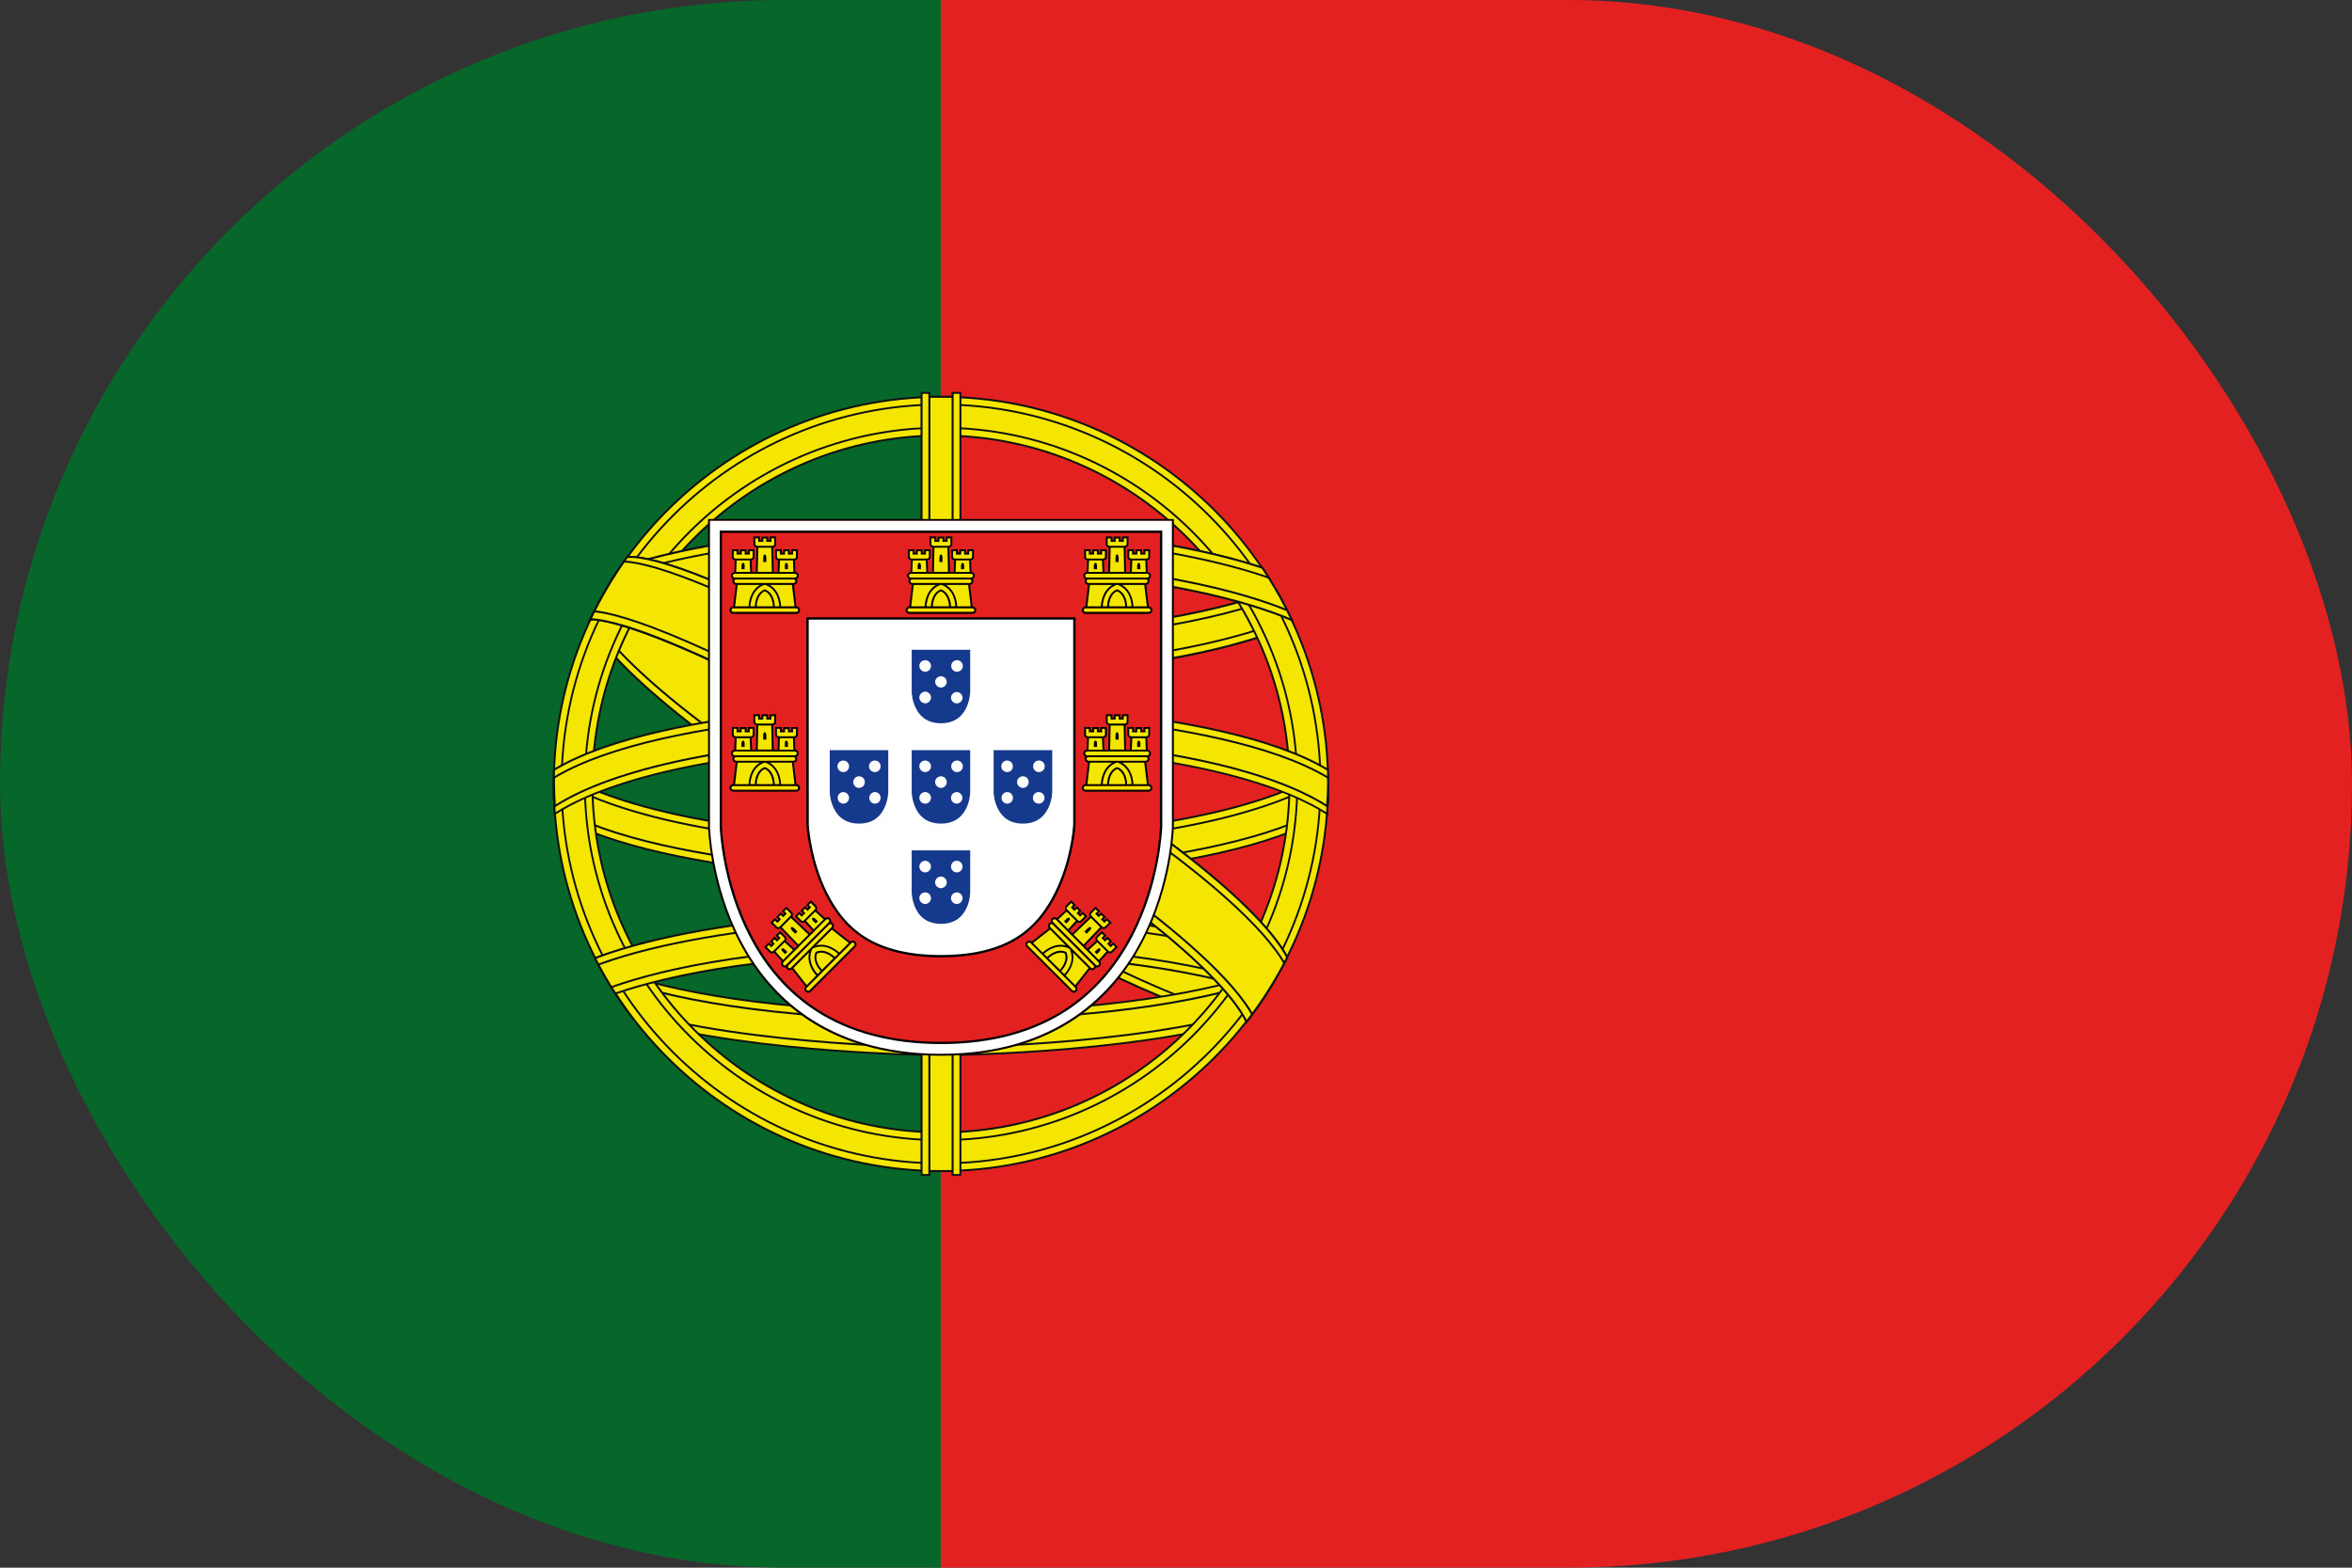 <svg width="24" height="16" viewBox="0 0 24 16" fill="none" xmlns="http://www.w3.org/2000/svg">
<rect x="0" y="0" width="24" height="16" fill="#333333" stroke="none"/>
<g clip-path="url('#clip0_10_29')">
<path d="M0 0H9.601V16.002H0V0Z" fill="#076629"></path>
<path d="M9.599 0H24.001V16.002H9.599V0Z" fill="#E32121"></path>
<path d="M6.258 6.39C6.279 6.423 6.3 6.458 6.324 6.491C6.76 6.636 7.589 6.839 8.893 6.887C9.166 6.898 9.383 6.899 9.506 6.898H9.698C9.82 6.899 10.038 6.898 10.311 6.887C11.615 6.839 12.444 6.636 12.88 6.491C12.903 6.458 12.925 6.423 12.946 6.39C12.996 6.309 13.044 6.226 13.089 6.142C13.068 6.102 13.045 6.061 13.022 6.022C12.581 6.186 11.504 6.49 9.615 6.479V6.478C9.606 6.479 9.597 6.479 9.588 6.478V6.479C7.7 6.49 6.623 6.186 6.182 6.022C6.159 6.061 6.136 6.102 6.114 6.142C6.159 6.226 6.207 6.309 6.258 6.39Z" fill="#F5E600"></path>
<path d="M9.776 6.908H9.648L9.606 6.907H9.594L9.556 6.908H9.428C9.31 6.908 9.12 6.906 8.893 6.898C7.614 6.849 6.788 6.655 6.32 6.501L6.317 6.499L6.316 6.496C6.293 6.463 6.271 6.429 6.25 6.395L6.234 6.371C6.191 6.301 6.148 6.225 6.106 6.147L6.104 6.142L6.106 6.138C6.128 6.096 6.15 6.055 6.173 6.017L6.177 6.01L6.185 6.013C6.644 6.183 7.682 6.469 9.479 6.469C9.512 6.469 9.545 6.469 9.578 6.468H9.626C9.659 6.469 9.692 6.469 9.725 6.469H9.725C11.522 6.469 12.56 6.183 13.019 6.013L13.027 6.01L13.031 6.017C13.053 6.055 13.076 6.095 13.098 6.138L13.101 6.142L13.098 6.147C13.056 6.226 13.013 6.301 12.969 6.372L12.954 6.395C12.93 6.433 12.909 6.466 12.888 6.496L12.887 6.499L12.883 6.501C12.416 6.655 11.591 6.849 10.311 6.898C10.084 6.906 9.894 6.908 9.776 6.908ZM9.687 6.888H9.776C9.894 6.888 10.083 6.886 10.31 6.878C11.585 6.83 12.407 6.637 12.874 6.483C12.89 6.458 12.908 6.432 12.927 6.402L12.938 6.385C12.988 6.306 13.034 6.225 13.079 6.142C13.058 6.105 13.038 6.069 13.018 6.034C12.555 6.205 11.516 6.488 9.726 6.488H9.479C7.689 6.488 6.65 6.205 6.186 6.034C6.166 6.069 6.146 6.105 6.126 6.142C6.17 6.225 6.217 6.306 6.266 6.385L6.282 6.408C6.298 6.435 6.315 6.46 6.33 6.483C6.797 6.637 7.62 6.83 8.894 6.878C9.121 6.887 9.31 6.888 9.429 6.888H9.507L9.687 6.888Z" fill="#101211"></path>
<path d="M9.588 6.819H9.616C11.403 6.83 12.463 6.558 12.946 6.39C12.925 6.424 12.903 6.458 12.88 6.491C12.37 6.66 11.327 6.909 9.616 6.898H9.588C7.877 6.909 6.833 6.66 6.324 6.491C6.301 6.458 6.279 6.423 6.258 6.39C6.74 6.558 7.8 6.83 9.588 6.819Z" fill="#F5E600"></path>
<path d="M9.725 6.908C9.689 6.908 9.652 6.908 9.616 6.907H9.588C7.845 6.919 6.79 6.656 6.32 6.501L6.317 6.499L6.316 6.496C6.293 6.463 6.271 6.429 6.249 6.395L6.234 6.371L6.261 6.381C6.72 6.541 7.749 6.809 9.479 6.809H9.578V6.809H9.626V6.809H9.725C11.455 6.809 12.484 6.541 12.943 6.381L12.97 6.371L12.954 6.395C12.931 6.432 12.909 6.465 12.888 6.496L12.886 6.499L12.883 6.501C12.424 6.652 11.402 6.908 9.725 6.908ZM9.626 6.888C11.356 6.898 12.405 6.638 12.874 6.483C12.889 6.459 12.906 6.435 12.923 6.408C12.44 6.573 11.38 6.84 9.616 6.829H9.479C7.779 6.829 6.754 6.57 6.281 6.408C6.298 6.436 6.314 6.46 6.329 6.483C6.799 6.638 7.848 6.898 9.578 6.888H9.602H9.626Z" fill="#101211"></path>
<path d="M9.588 6.557H9.615C11.558 6.57 12.643 6.247 13.059 6.087C13.046 6.065 13.035 6.043 13.022 6.022C12.581 6.186 11.504 6.49 9.615 6.479V6.478C9.606 6.479 9.597 6.479 9.588 6.478V6.479C7.7 6.49 6.623 6.186 6.182 6.022C6.169 6.043 6.157 6.065 6.145 6.087C6.561 6.247 7.645 6.57 9.588 6.557Z" fill="#F5E600"></path>
<path d="M9.725 6.567C9.689 6.567 9.652 6.567 9.616 6.567H9.588C9.552 6.567 9.515 6.567 9.479 6.567C7.574 6.567 6.51 6.238 6.141 6.096L6.131 6.092L6.136 6.082C6.148 6.06 6.16 6.039 6.173 6.017L6.177 6.01L6.185 6.013C6.644 6.183 7.681 6.469 9.479 6.469C9.512 6.469 9.545 6.469 9.578 6.468H9.626C9.659 6.469 9.692 6.469 9.724 6.469H9.725C11.522 6.469 12.56 6.183 13.019 6.013L13.027 6.01L13.031 6.017C13.043 6.039 13.056 6.06 13.067 6.082L13.073 6.092L13.062 6.096C12.694 6.238 11.63 6.567 9.725 6.567ZM9.626 6.547C11.572 6.558 12.661 6.228 13.045 6.082C13.036 6.066 13.027 6.05 13.018 6.034C12.555 6.205 11.515 6.488 9.725 6.488H9.479C7.688 6.488 6.649 6.205 6.186 6.034C6.176 6.05 6.168 6.066 6.159 6.082C6.536 6.225 7.594 6.547 9.479 6.547H9.602H9.626Z" fill="#101211"></path>
<path d="M9.332 8.879C11.837 10.315 12.54 10.434 12.724 10.422C12.782 10.348 12.837 10.271 12.889 10.192C12.971 10.062 13.044 9.927 13.11 9.788C12.873 9.78 12.108 9.592 9.759 8.244C6.965 6.641 6.488 5.84 6.416 5.679C6.357 5.756 6.3 5.834 6.246 5.915C6.158 6.056 6.079 6.203 6.01 6.354C6.134 6.583 6.72 7.38 9.332 8.879Z" fill="#F5E600"></path>
<path d="M12.701 10.433C12.497 10.433 11.76 10.283 9.328 8.887C6.694 7.376 6.116 6.57 6.002 6.359L5.999 6.354L6.001 6.35C6.071 6.198 6.15 6.051 6.238 5.909C6.293 5.829 6.349 5.749 6.408 5.673L6.419 5.66L6.426 5.675C6.49 5.82 6.955 6.625 9.764 8.235C12.153 9.606 12.9 9.771 13.111 9.778L13.126 9.779L13.12 9.793C13.054 9.932 12.98 10.067 12.898 10.197C12.846 10.276 12.79 10.354 12.732 10.429L12.729 10.432H12.725C12.717 10.433 12.709 10.433 12.701 10.433ZM6.021 6.353C6.14 6.57 6.725 7.372 9.338 8.87C11.766 10.263 12.498 10.414 12.701 10.414C12.707 10.414 12.713 10.414 12.719 10.413C12.776 10.339 12.83 10.264 12.881 10.187C12.96 10.061 13.031 9.931 13.095 9.797C12.818 9.781 12.019 9.551 9.755 8.252C7.024 6.687 6.502 5.878 6.414 5.698C6.358 5.77 6.305 5.844 6.255 5.92C6.168 6.06 6.09 6.204 6.021 6.353Z" fill="#101211"></path>
<path d="M9.333 8.879C11.837 10.315 12.54 10.434 12.724 10.422C12.736 10.407 12.748 10.391 12.759 10.376C12.506 10.362 11.719 10.155 9.382 8.815C6.845 7.359 6.197 6.559 6.039 6.291C6.029 6.312 6.019 6.333 6.01 6.354C6.134 6.583 6.72 7.38 9.333 8.879Z" fill="#F5E600"></path>
<path d="M12.701 10.433C12.497 10.433 11.76 10.283 9.328 8.887C6.694 7.376 6.116 6.57 6.002 6.359L5.999 6.354L6.001 6.35C6.011 6.328 6.02 6.307 6.03 6.287L6.038 6.27L6.047 6.286C6.211 6.562 6.866 7.359 9.388 8.806C11.691 10.127 12.489 10.351 12.76 10.367L12.778 10.367L12.767 10.382C12.756 10.398 12.744 10.413 12.732 10.428L12.729 10.432H12.725C12.717 10.433 12.709 10.433 12.701 10.433ZM6.021 6.353C6.14 6.57 6.725 7.372 9.338 8.87C11.766 10.263 12.498 10.414 12.701 10.414C12.707 10.414 12.713 10.414 12.719 10.413C12.726 10.404 12.733 10.394 12.741 10.384C12.451 10.36 11.635 10.118 9.377 8.824C6.897 7.401 6.219 6.603 6.04 6.312C6.033 6.326 6.027 6.339 6.021 6.353Z" fill="#101211"></path>
<path d="M6.416 5.679C6.397 5.704 6.378 5.729 6.358 5.755C6.484 5.988 7.078 6.793 9.72 8.309C11.983 9.607 12.792 9.841 13.071 9.868C13.084 9.841 13.098 9.815 13.11 9.788C12.873 9.779 12.108 9.592 9.759 8.244C6.965 6.641 6.488 5.84 6.416 5.679Z" fill="#F5E600"></path>
<path d="M13.077 9.879L13.07 9.878C12.786 9.851 11.972 9.612 9.714 8.317C7.05 6.789 6.466 5.973 6.35 5.76L6.347 5.754L6.35 5.749C6.369 5.723 6.389 5.698 6.408 5.673L6.419 5.66L6.425 5.675C6.489 5.82 6.955 6.625 9.764 8.235C12.153 9.606 12.9 9.771 13.11 9.778L13.125 9.779L13.119 9.793C13.106 9.819 13.094 9.846 13.08 9.873L13.077 9.879ZM6.37 5.756C6.492 5.977 7.087 6.787 9.724 8.301C11.961 9.583 12.776 9.828 13.065 9.858C13.075 9.837 13.085 9.817 13.095 9.797C12.817 9.781 12.018 9.551 9.754 8.252C7.023 6.687 6.502 5.878 6.413 5.698C6.4 5.717 6.385 5.736 6.37 5.756Z" fill="#101211"></path>
<path d="M9.602 10.332C7.902 10.327 6.878 10.122 6.28 9.917C6.256 9.953 6.233 9.991 6.211 10.028C6.289 10.159 6.375 10.286 6.468 10.407C7.774 10.769 9.602 10.769 9.602 10.769C9.602 10.769 11.43 10.769 12.736 10.407C12.829 10.286 12.915 10.159 12.994 10.028C12.971 9.991 12.948 9.953 12.924 9.917C12.326 10.122 11.302 10.327 9.602 10.332Z" fill="#F5E600"></path>
<path d="M9.602 10.779C9.583 10.779 7.757 10.775 6.466 10.416L6.462 10.415L6.46 10.413C6.366 10.292 6.28 10.165 6.202 10.033L6.198 10.028L6.202 10.023C6.227 9.98 6.249 9.945 6.271 9.912L6.275 9.905L6.282 9.908C6.827 10.094 7.845 10.318 9.602 10.322C11.358 10.318 12.376 10.094 12.921 9.908L12.928 9.905L12.932 9.912C12.954 9.945 12.976 9.98 13.002 10.023L13.005 10.028L13.002 10.033C12.923 10.165 12.837 10.292 12.743 10.413L12.742 10.415L12.738 10.416C11.446 10.775 9.62 10.779 9.602 10.779ZM6.474 10.399C7.762 10.755 9.583 10.759 9.602 10.759C9.62 10.759 11.441 10.755 12.729 10.399C12.82 10.28 12.905 10.156 12.982 10.028C12.961 9.995 12.941 9.961 12.919 9.928C12.372 10.115 11.352 10.338 9.602 10.342C7.851 10.338 6.831 10.115 6.284 9.928C6.264 9.959 6.244 9.99 6.222 10.028C6.299 10.156 6.383 10.28 6.474 10.399Z" fill="#101211"></path>
<path d="M9.602 10.411C7.862 10.407 6.831 10.192 6.239 9.982C6.229 9.997 6.221 10.013 6.211 10.029C6.267 10.124 6.328 10.216 6.393 10.306C7.702 10.69 9.602 10.69 9.602 10.69C9.602 10.69 11.501 10.69 12.811 10.306C12.876 10.216 12.936 10.124 12.993 10.029C12.984 10.013 12.975 9.997 12.965 9.982C12.373 10.192 11.342 10.406 9.602 10.411Z" fill="#F5E600"></path>
<path d="M9.602 10.7C9.583 10.7 7.686 10.695 6.39 10.316L6.387 10.315L6.385 10.312C6.32 10.222 6.26 10.129 6.203 10.034L6.199 10.029L6.213 10.005C6.219 9.996 6.225 9.986 6.23 9.976L6.234 9.97L6.242 9.972C6.788 10.165 7.814 10.396 9.602 10.401C11.39 10.396 12.416 10.165 12.962 9.972L12.969 9.97L12.974 9.976C12.979 9.986 12.985 9.996 12.991 10.005L13.005 10.029L13.002 10.034C12.944 10.129 12.883 10.222 12.819 10.312L12.816 10.315L12.814 10.316C11.518 10.695 9.62 10.7 9.602 10.7ZM6.4 10.298C7.692 10.675 9.583 10.68 9.602 10.68C9.62 10.68 11.511 10.675 12.805 10.298C12.867 10.21 12.926 10.121 12.982 10.029L12.974 10.015C12.969 10.008 12.965 10.001 12.961 9.994C12.412 10.187 11.384 10.416 9.602 10.421C7.819 10.416 6.792 10.187 6.242 9.994C6.238 10.001 6.234 10.008 6.23 10.015L6.222 10.029C6.277 10.121 6.336 10.211 6.4 10.298Z" fill="#101211"></path>
<path d="M9.602 8.995C9.602 8.995 12.393 8.995 13.541 8.312C13.547 8.241 13.55 8.17 13.552 8.098C13.551 8.018 13.547 7.937 13.542 7.857C13.19 8.087 12.166 8.551 9.602 8.558C7.039 8.551 6.014 8.087 5.663 7.857C5.657 7.937 5.654 8.017 5.652 8.098C5.654 8.17 5.658 8.241 5.663 8.312C6.812 8.995 9.602 8.995 9.602 8.995Z" fill="#F5E600"></path>
<path d="M9.602 9.005C9.573 9.005 6.795 8.997 5.658 8.32L5.654 8.317L5.653 8.312C5.647 8.241 5.644 8.17 5.642 8.099C5.644 8.009 5.647 7.93 5.653 7.857L5.654 7.839L5.668 7.848C5.985 8.057 7.003 8.541 9.602 8.548C12.2 8.541 13.219 8.057 13.536 7.848L13.55 7.839L13.551 7.857C13.557 7.93 13.56 8.009 13.561 8.098C13.56 8.169 13.556 8.241 13.551 8.312L13.55 8.317L13.545 8.32C12.408 8.997 9.63 9.005 9.602 9.005ZM5.672 8.306C6.808 8.977 9.573 8.985 9.602 8.985C9.63 8.985 12.396 8.977 13.532 8.306C13.537 8.237 13.54 8.168 13.541 8.098C13.541 8.024 13.537 7.949 13.532 7.875C13.198 8.088 12.168 8.561 9.601 8.568C7.035 8.561 6.005 8.089 5.67 7.875C5.666 7.949 5.663 8.024 5.662 8.098C5.664 8.167 5.667 8.237 5.672 8.306Z" fill="#101211"></path>
<path d="M9.602 8.637C7.039 8.63 6.014 8.166 5.662 7.937C5.657 8.001 5.655 8.068 5.653 8.134C5.654 8.166 5.655 8.197 5.657 8.23C6.802 8.915 9.602 8.915 9.602 8.915C9.602 8.915 12.402 8.915 13.546 8.23C13.548 8.198 13.55 8.166 13.55 8.134C13.549 8.068 13.546 8.002 13.541 7.937C13.19 8.166 12.165 8.63 9.602 8.637Z" fill="#F5E600"></path>
<path d="M9.601 8.926C9.573 8.926 6.787 8.917 5.652 8.238L5.648 8.235L5.647 8.23L5.643 8.134C5.645 8.055 5.648 7.993 5.652 7.935L5.654 7.919L5.667 7.928C5.984 8.136 7.003 8.62 9.601 8.627C12.2 8.62 13.219 8.136 13.535 7.928L13.549 7.919L13.551 7.935C13.555 7.993 13.558 8.055 13.56 8.133C13.559 8.166 13.558 8.198 13.555 8.23V8.235L13.55 8.238C12.416 8.917 9.63 8.926 9.601 8.926ZM5.667 8.223C6.799 8.897 9.573 8.906 9.601 8.906C9.63 8.906 12.404 8.898 13.536 8.223C13.538 8.194 13.54 8.163 13.54 8.133C13.539 8.073 13.536 8.013 13.532 7.953C13.197 8.167 12.168 8.64 9.601 8.647C7.034 8.64 6.005 8.167 5.67 7.953C5.667 8.014 5.664 8.074 5.663 8.134C5.663 8.164 5.665 8.194 5.667 8.223Z" fill="#101211"></path>
<path d="M9.602 4.049C7.42 4.049 5.651 5.818 5.651 8.001C5.651 10.183 7.42 11.952 9.602 11.952C11.784 11.952 13.553 10.183 13.553 8.001C13.553 5.818 11.784 4.049 9.602 4.049ZM9.602 11.557C7.638 11.557 6.046 9.965 6.046 8.001C6.046 6.037 7.638 4.444 9.602 4.444C11.566 4.444 13.158 6.037 13.158 8.001C13.158 9.965 11.566 11.557 9.602 11.557Z" fill="#F5E600"></path>
<path d="M9.601 11.962C7.418 11.962 5.641 10.185 5.641 8.001C5.641 5.817 7.418 4.04 9.601 4.04C11.785 4.04 13.562 5.817 13.562 8.001C13.562 10.185 11.785 11.962 9.601 11.962ZM9.601 4.06C7.429 4.06 5.661 5.827 5.661 8.001C5.661 10.174 7.429 11.942 9.601 11.942C11.774 11.942 13.542 10.174 13.542 8.001C13.542 5.827 11.774 4.06 9.601 4.06ZM9.601 11.567C7.635 11.567 6.035 9.967 6.035 8.001C6.035 6.035 7.635 4.435 9.601 4.435C11.567 4.435 13.168 6.035 13.168 8.001C13.167 9.967 11.567 11.567 9.601 11.567ZM9.601 4.455C7.646 4.455 6.055 6.046 6.055 8.001C6.055 9.956 7.646 11.547 9.601 11.547C11.556 11.547 13.148 9.956 13.148 8.001C13.148 6.046 11.556 4.455 9.601 4.455Z" fill="#101211"></path>
<path d="M9.601 4.129C7.463 4.129 5.729 5.862 5.729 8.001C5.729 10.139 7.463 11.873 9.601 11.873C11.74 11.873 13.473 10.139 13.473 8.001C13.473 5.862 11.74 4.129 9.601 4.129ZM9.601 11.636C7.594 11.636 5.967 10.008 5.967 8.001C5.967 5.994 7.594 4.366 9.601 4.366C11.609 4.366 13.236 5.994 13.236 8.001C13.236 10.008 11.609 11.636 9.601 11.636Z" fill="#F5E600"></path>
<path d="M9.602 11.883C7.461 11.883 5.721 10.141 5.721 8.001C5.721 5.86 7.461 4.119 9.602 4.119C11.743 4.119 13.484 5.86 13.484 8.001C13.484 10.141 11.743 11.883 9.602 11.883ZM9.602 4.138C7.472 4.138 5.74 5.871 5.74 8.001C5.74 10.13 7.472 11.864 9.602 11.864C11.732 11.864 13.465 10.13 13.465 8.001C13.465 5.871 11.732 4.138 9.602 4.138ZM9.602 11.646C7.592 11.646 5.958 10.011 5.958 8.001C5.958 5.991 7.592 4.356 9.602 4.356C11.612 4.356 13.247 5.991 13.247 8.001C13.247 10.011 11.612 11.646 9.602 11.646ZM9.602 4.375C7.603 4.375 5.977 6.002 5.977 8.001C5.977 10 7.603 11.627 9.602 11.627C11.601 11.627 13.228 10 13.228 8.001C13.228 6.002 11.601 4.375 9.602 4.375Z" fill="#101211"></path>
<path d="M9.404 4.049H9.8V11.952H9.404V4.049Z" fill="#F5E600"></path>
<path d="M9.809 11.962H9.395V4.04H9.809V11.962ZM9.414 11.942H9.79V4.06H9.414V11.942Z" fill="#101211"></path>
<path d="M9.404 4.01H9.484V11.992H9.404V4.01Z" fill="#F5E600"></path>
<path d="M9.494 12.001H9.395V4H9.494V12.001ZM9.414 11.982H9.473V4.02H9.414V11.982Z" fill="#101211"></path>
<path d="M9.721 4.01H9.8V11.992H9.721V4.01Z" fill="#F5E600"></path>
<path d="M9.809 12.001H9.71V4H9.809V12.001ZM9.731 11.982H9.79V4.02H9.731V11.982Z" fill="#101211"></path>
<path d="M5.654 7.857C5.649 8.007 5.651 8.157 5.662 8.306C6.014 8.076 7.039 7.613 9.602 7.606C12.165 7.613 13.19 8.076 13.541 8.306C13.549 8.206 13.553 8.104 13.553 8.001C13.553 7.953 13.552 7.905 13.55 7.857C12.407 7.169 9.602 7.169 9.602 7.169C9.602 7.169 6.797 7.169 5.654 7.857Z" fill="#F5E600"></path>
<path d="M13.549 8.324L13.536 8.314C13.219 8.106 12.199 7.622 9.602 7.616C7.003 7.622 5.985 8.106 5.668 8.314L5.654 8.324L5.652 8.308C5.644 8.205 5.64 8.103 5.641 8.001C5.641 7.957 5.641 7.912 5.643 7.857L5.644 7.851L5.648 7.848C6.78 7.167 9.573 7.159 9.601 7.159C9.63 7.159 12.423 7.167 13.555 7.848L13.559 7.851L13.56 7.857C13.565 8.007 13.562 8.158 13.551 8.308L13.549 8.324ZM9.602 7.596C12.168 7.603 13.198 8.076 13.532 8.289C13.539 8.193 13.542 8.097 13.542 8.001C13.542 7.96 13.542 7.915 13.54 7.863C12.41 7.187 9.63 7.179 9.602 7.179C9.573 7.179 6.794 7.187 5.663 7.863C5.658 8.005 5.66 8.147 5.67 8.289C6.005 8.076 7.035 7.603 9.602 7.596Z" fill="#101211"></path>
<path d="M9.601 7.248C9.601 7.248 6.796 7.248 5.654 7.936C5.652 7.954 5.652 7.972 5.652 7.991C5.654 8.07 5.656 8.149 5.662 8.228C6.013 7.997 7.039 7.534 9.601 7.527C12.165 7.534 13.19 7.997 13.541 8.228C13.547 8.149 13.55 8.07 13.551 7.991C13.55 7.972 13.55 7.954 13.549 7.936C12.407 7.248 9.601 7.248 9.601 7.248Z" fill="#F5E600"></path>
<path d="M13.55 8.245L13.536 8.236C13.219 8.028 12.2 7.544 9.602 7.536C7.004 7.544 5.985 8.028 5.668 8.236L5.654 8.245L5.653 8.228C5.647 8.149 5.644 8.07 5.643 7.99C5.643 7.972 5.643 7.954 5.644 7.936L5.645 7.93L5.649 7.928C6.78 7.246 9.574 7.238 9.602 7.238C9.63 7.238 12.424 7.246 13.555 7.928L13.559 7.93L13.56 7.936C13.561 7.954 13.561 7.972 13.562 7.99C13.561 8.069 13.557 8.148 13.551 8.228L13.55 8.245ZM5.664 7.942C5.663 7.958 5.663 7.974 5.663 7.991C5.664 8.071 5.667 8.144 5.671 8.21C6.006 7.996 7.035 7.523 9.602 7.516C12.168 7.523 13.198 7.996 13.533 8.21C13.538 8.144 13.54 8.071 13.542 7.99C13.542 7.974 13.541 7.958 13.54 7.942C12.41 7.266 9.63 7.258 9.602 7.258C9.574 7.258 6.794 7.266 5.664 7.942Z" fill="#101211"></path>
<path d="M6.021 6.328C6.309 6.202 7.408 5.794 9.588 5.807V5.808H9.615V5.807C11.795 5.794 12.894 6.202 13.182 6.328C13.112 6.18 13.033 6.035 12.945 5.896C12.924 5.863 12.903 5.828 12.88 5.795C12.443 5.65 11.614 5.447 10.31 5.399C10.038 5.388 9.82 5.387 9.697 5.388H9.506C9.383 5.387 9.165 5.388 8.893 5.399C7.589 5.447 6.76 5.65 6.324 5.795C6.3 5.828 6.279 5.863 6.257 5.896C6.17 6.035 6.091 6.179 6.021 6.328Z" fill="#F5E600"></path>
<path d="M6.001 6.348L6.012 6.324C6.078 6.184 6.153 6.047 6.234 5.914L6.249 5.891C6.272 5.853 6.295 5.82 6.315 5.789L6.317 5.787L6.319 5.785C6.787 5.631 7.613 5.437 8.892 5.388C9.12 5.38 9.309 5.378 9.428 5.378C9.457 5.378 9.483 5.378 9.506 5.379H9.697C9.72 5.378 9.746 5.378 9.775 5.378C9.894 5.378 10.083 5.38 10.311 5.388C11.59 5.437 12.416 5.631 12.883 5.785L12.886 5.787L12.888 5.789C12.908 5.82 12.93 5.852 12.954 5.891L12.969 5.914H12.969C13.051 6.046 13.125 6.183 13.191 6.324L13.202 6.348L13.178 6.337C12.896 6.214 11.799 5.805 9.626 5.818H9.578C9.545 5.817 9.512 5.817 9.479 5.817C7.371 5.817 6.303 6.215 6.025 6.337L6.001 6.348ZM6.277 5.884L6.266 5.901C6.183 6.033 6.108 6.169 6.041 6.309C6.354 6.176 7.425 5.798 9.478 5.798H9.615C11.741 5.784 12.844 6.174 13.162 6.309C13.095 6.169 13.02 6.032 12.937 5.901L12.922 5.878H12.923C12.905 5.851 12.889 5.827 12.874 5.803C12.406 5.649 11.584 5.456 10.31 5.408C10.132 5.401 9.953 5.398 9.775 5.398H9.428C9.309 5.398 9.12 5.399 8.893 5.408C7.619 5.456 6.796 5.649 6.329 5.803C6.312 5.828 6.296 5.854 6.277 5.884Z" fill="#101211"></path>
<path d="M9.615 5.729H9.588C7.515 5.715 6.42 6.084 6.07 6.229C6.053 6.262 6.037 6.295 6.021 6.328C6.309 6.201 7.408 5.793 9.588 5.807V5.808H9.615V5.807C11.795 5.794 12.894 6.202 13.182 6.328C13.166 6.295 13.149 6.262 13.133 6.229C12.783 6.083 11.687 5.715 9.615 5.729Z" fill="#F5E600"></path>
<path d="M6.001 6.348L6.012 6.324C6.028 6.29 6.044 6.257 6.061 6.224L6.063 6.221L6.066 6.219C6.436 6.066 7.529 5.705 9.588 5.719H9.615C11.674 5.705 12.767 6.066 13.137 6.219L13.14 6.221L13.142 6.224C13.158 6.257 13.175 6.29 13.191 6.324L13.202 6.348L13.178 6.337C12.896 6.214 11.799 5.805 9.626 5.818H9.578C7.405 5.805 6.307 6.214 6.025 6.337L6.001 6.348ZM6.077 6.236C6.064 6.261 6.053 6.284 6.041 6.309C6.359 6.173 7.463 5.784 9.588 5.798H9.725C11.778 5.798 12.849 6.176 13.162 6.309C13.15 6.285 13.138 6.26 13.126 6.236C12.76 6.086 11.703 5.738 9.725 5.738H9.577C7.535 5.727 6.449 6.083 6.077 6.236Z" fill="#101211"></path>
<path d="M9.588 5.467V5.468C9.593 5.467 9.611 5.467 9.616 5.468V5.467C11.403 5.456 12.463 5.728 12.946 5.896C12.925 5.862 12.903 5.828 12.88 5.795C12.37 5.626 11.327 5.377 9.616 5.388H9.588C7.877 5.377 6.833 5.626 6.324 5.795C6.301 5.828 6.279 5.862 6.258 5.896C6.74 5.728 7.8 5.456 9.588 5.467Z" fill="#F5E600"></path>
<path d="M6.234 5.915L6.249 5.891C6.273 5.853 6.295 5.82 6.316 5.789L6.317 5.787L6.32 5.785C6.79 5.63 7.846 5.368 9.588 5.379H9.616C11.358 5.368 12.414 5.63 12.883 5.785L12.887 5.787L12.888 5.789C12.91 5.82 12.931 5.853 12.954 5.891L12.97 5.915L12.943 5.905C12.484 5.745 11.455 5.477 9.725 5.477C9.692 5.477 9.659 5.477 9.626 5.477H9.578C9.545 5.477 9.512 5.477 9.479 5.477C7.749 5.477 6.72 5.745 6.261 5.905L6.234 5.915ZM6.329 5.803C6.314 5.826 6.298 5.85 6.281 5.878C6.764 5.713 7.822 5.446 9.588 5.457H9.616C11.382 5.446 12.44 5.713 12.923 5.878C12.906 5.851 12.889 5.827 12.874 5.803C12.405 5.648 11.356 5.388 9.626 5.398H9.578C7.847 5.388 6.798 5.648 6.329 5.803Z" fill="#101211"></path>
<path d="M6.072 9.778C6.135 9.902 6.204 10.023 6.28 10.14C6.878 9.935 7.902 9.729 9.602 9.724C11.302 9.729 12.326 9.935 12.924 10.14C12.999 10.023 13.069 9.902 13.131 9.778C11.839 9.287 9.602 9.287 9.602 9.287C9.602 9.287 7.364 9.287 6.072 9.778Z" fill="#F5E600"></path>
<path d="M12.928 10.152L12.921 10.149C12.376 9.963 11.358 9.74 9.602 9.734C7.845 9.74 6.828 9.963 6.283 10.149L6.276 10.152L6.272 10.145C6.196 10.028 6.126 9.907 6.063 9.782L6.059 9.773L6.069 9.768C7.348 9.283 9.579 9.278 9.602 9.278C9.625 9.278 11.856 9.283 13.135 9.768L13.145 9.773L13.14 9.782C13.078 9.907 13.008 10.028 12.932 10.145L12.928 10.152ZM6.086 9.784C6.146 9.902 6.212 10.017 6.284 10.128C6.832 9.941 7.851 9.719 9.602 9.715C11.353 9.719 12.372 9.941 12.92 10.128C12.992 10.017 13.057 9.902 13.118 9.784C11.84 9.303 9.625 9.297 9.602 9.297C9.579 9.297 7.364 9.303 6.086 9.784Z" fill="#101211"></path>
<path d="M6.105 9.844C6.148 9.923 6.191 9.999 6.238 10.074C6.83 9.865 7.861 9.65 9.601 9.646C11.341 9.65 12.372 9.865 12.965 10.074C13.011 9.999 13.055 9.922 13.096 9.844C11.8 9.367 9.601 9.367 9.601 9.367C9.601 9.367 7.404 9.367 6.105 9.844Z" fill="#F5E600"></path>
<path d="M12.969 10.087L12.961 10.084C12.415 9.891 11.389 9.66 9.601 9.656C7.813 9.66 6.787 9.891 6.241 10.084L6.234 10.087L6.23 10.08C6.183 10.004 6.139 9.927 6.097 9.848L6.092 9.839L6.103 9.835C7.387 9.363 9.579 9.356 9.601 9.356C9.623 9.356 11.816 9.363 13.1 9.835L13.111 9.839L13.105 9.848C13.064 9.927 13.02 10.004 12.973 10.08L12.969 10.087ZM9.601 9.636C11.384 9.64 12.411 9.87 12.961 10.063C13.003 9.993 13.044 9.921 13.083 9.85C11.8 9.382 9.623 9.376 9.601 9.376C9.579 9.376 7.403 9.382 6.12 9.85C6.158 9.921 6.199 9.993 6.242 10.063C6.791 9.87 7.819 9.64 9.601 9.636Z" fill="#101211"></path>
<path d="M12.72 10.428C12.88 10.223 13.018 10.003 13.135 9.771C13.032 9.566 12.485 8.767 9.803 7.228C7.242 5.759 6.564 5.668 6.4 5.686C6.256 5.885 6.131 6.097 6.026 6.319C6.263 6.327 7.027 6.516 9.377 7.863C12.172 9.466 12.647 10.266 12.72 10.428Z" fill="#F5E600"></path>
<path d="M12.717 10.447L12.71 10.432C12.645 10.287 12.181 9.483 9.371 7.872C6.982 6.501 6.235 6.336 6.025 6.329L6.011 6.328L6.016 6.314C6.122 6.092 6.247 5.879 6.392 5.68L6.394 5.676L6.399 5.676C6.41 5.675 6.421 5.674 6.435 5.674C6.639 5.674 7.375 5.824 9.808 7.22C12.485 8.755 13.038 9.557 13.144 9.766L13.146 9.771L13.144 9.775C13.026 10.008 12.887 10.229 12.727 10.434L12.717 10.447ZM6.041 6.31C6.318 6.326 7.117 6.556 9.382 7.855C12.112 9.421 12.633 10.229 12.721 10.409C12.875 10.21 13.01 9.996 13.124 9.771C13.013 9.556 12.452 8.76 9.798 7.237C7.37 5.845 6.637 5.694 6.435 5.694C6.424 5.694 6.415 5.694 6.405 5.695C6.266 5.889 6.144 6.094 6.041 6.31Z" fill="#101211"></path>
<path d="M9.417 7.798C7.153 6.5 6.344 6.266 6.065 6.239C6.051 6.265 6.039 6.293 6.026 6.319C6.263 6.327 7.027 6.516 9.377 7.863C12.172 9.466 12.647 10.266 12.72 10.428C12.74 10.402 12.759 10.378 12.777 10.352C12.651 10.12 12.059 9.314 9.417 7.798Z" fill="#F5E600"></path>
<path d="M12.717 10.447L12.71 10.432C12.645 10.287 12.181 9.483 9.371 7.872C6.982 6.501 6.235 6.336 6.025 6.329L6.011 6.328L6.016 6.314C6.029 6.288 6.042 6.261 6.056 6.234L6.059 6.228L6.066 6.229C6.35 6.256 7.164 6.495 9.421 7.789C12.086 9.318 12.67 10.133 12.786 10.347L12.789 10.353L12.785 10.358L12.727 10.434L12.717 10.447ZM6.041 6.31C6.318 6.326 7.117 6.556 9.382 7.855C12.112 9.421 12.633 10.229 12.721 10.409C12.736 10.39 12.751 10.371 12.765 10.352C12.643 10.131 12.049 9.32 9.411 7.807C7.175 6.524 6.36 6.279 6.07 6.25C6.06 6.269 6.051 6.29 6.041 6.31Z" fill="#101211"></path>
<path d="M9.754 7.292C12.334 8.773 12.96 9.576 13.105 9.829C13.115 9.81 13.125 9.791 13.135 9.771C13.031 9.566 12.485 8.767 9.803 7.228C7.242 5.759 6.564 5.668 6.4 5.686C6.39 5.701 6.379 5.716 6.368 5.73C6.614 5.741 7.392 5.938 9.754 7.292Z" fill="#F5E600"></path>
<path d="M13.105 9.85L13.096 9.834C12.939 9.559 12.298 8.764 9.748 7.301C7.428 5.97 6.634 5.752 6.368 5.741L6.35 5.74L6.368 5.713C6.376 5.702 6.384 5.691 6.392 5.68L6.394 5.676L6.399 5.676C6.41 5.675 6.421 5.674 6.435 5.674C6.639 5.674 7.375 5.825 9.807 7.22C12.485 8.756 13.038 9.557 13.143 9.766L13.145 9.771L13.143 9.776C13.134 9.793 13.126 9.81 13.116 9.828L13.105 9.85ZM6.386 5.722C6.671 5.742 7.484 5.979 9.758 7.283C12.266 8.722 12.931 9.519 13.104 9.808C13.111 9.796 13.117 9.784 13.123 9.771C13.013 9.556 12.452 8.76 9.798 7.237C7.369 5.845 6.637 5.694 6.435 5.694C6.424 5.694 6.414 5.694 6.405 5.695C6.399 5.704 6.392 5.713 6.386 5.722Z" fill="#101211"></path>
<path d="M7.576 9.591C7.972 10.35 8.652 10.735 9.601 10.735C10.55 10.735 11.231 10.35 11.627 9.591C11.922 9.023 11.938 8.445 11.938 8.438V5.336H7.265V8.44C7.265 8.445 7.28 9.023 7.576 9.591Z" fill="white"></path>
<path d="M11.938 5.336V8.438C11.938 8.445 11.922 9.023 11.626 9.591C11.453 9.923 11.219 10.188 10.932 10.378C10.571 10.615 10.124 10.735 9.601 10.735C9.079 10.735 8.632 10.615 8.271 10.378C7.983 10.188 7.75 9.923 7.576 9.591C7.28 9.023 7.265 8.445 7.265 8.44V5.336H11.938ZM11.978 5.297H7.225V8.44C7.225 8.44 7.274 10.775 9.601 10.775C11.929 10.775 11.978 8.44 11.978 8.44L11.978 5.297Z" fill="black"></path>
<path d="M7.559 9.599C7.833 10.127 8.41 10.755 9.602 10.755C10.794 10.755 11.371 10.125 11.645 9.598C11.943 9.025 11.958 8.445 11.958 8.439V5.316H7.245V8.44C7.245 8.445 7.261 9.026 7.559 9.599ZM8.252 6.324H10.951V8.416C10.947 8.477 10.916 8.844 10.728 9.176C10.579 9.442 10.316 9.747 9.602 9.747C8.888 9.747 8.625 9.442 8.475 9.176C8.288 8.844 8.257 8.477 8.253 8.416L8.252 6.324Z" fill="black"></path>
<path d="M7.559 9.599C7.833 10.127 8.41 10.755 9.602 10.755C10.794 10.755 11.371 10.125 11.645 9.598C11.943 9.025 11.958 8.445 11.958 8.439V5.316H7.245V8.44C7.245 8.445 7.261 9.026 7.559 9.599ZM8.228 6.3H10.975V8.418C10.971 8.478 10.939 8.848 10.75 9.187C10.651 9.362 10.531 9.491 10.383 9.585C10.185 9.708 9.922 9.771 9.602 9.771C9.281 9.771 9.019 9.708 8.821 9.585C8.672 9.491 8.552 9.362 8.454 9.187C8.264 8.848 8.233 8.478 8.228 8.418V6.3Z" fill="#E32121"></path>
<path d="M7.559 9.599C7.833 10.127 8.41 10.755 9.602 10.755C10.794 10.755 11.371 10.125 11.645 9.598C11.943 9.025 11.958 8.445 11.958 8.439V5.316H7.245V8.44C7.245 8.445 7.261 9.026 7.559 9.599ZM7.367 5.439H11.836V8.438C11.835 8.466 11.815 9.006 11.537 9.542C11.161 10.265 10.51 10.633 9.602 10.633C8.697 10.633 8.048 10.268 7.672 9.55C7.39 9.013 7.368 8.465 7.367 8.438V5.439Z" fill="black"></path>
<path d="M7.559 9.599C7.833 10.127 8.41 10.755 9.602 10.755C10.794 10.755 11.371 10.125 11.645 9.598C11.943 9.025 11.958 8.445 11.958 8.439V5.316H7.245V8.44C7.245 8.445 7.261 9.026 7.559 9.599ZM7.344 5.415H11.86V8.438C11.858 8.465 11.839 9.01 11.558 9.552C11.391 9.873 11.167 10.128 10.89 10.311C10.542 10.54 10.109 10.656 9.602 10.656C9.097 10.656 8.664 10.54 8.318 10.314C8.041 10.133 7.816 9.879 7.65 9.56C7.366 9.018 7.345 8.464 7.344 8.439V5.415L7.344 5.415Z" fill="white"></path>
<path d="M9.887 5.953L9.602 5.952L9.317 5.953L9.287 6.203H9.917L9.887 5.953ZM9.924 6.208H9.28C9.27 6.208 9.261 6.217 9.261 6.227C9.261 6.237 9.27 6.246 9.28 6.246H9.924C9.934 6.246 9.943 6.237 9.943 6.227C9.943 6.217 9.934 6.208 9.924 6.208ZM9.903 5.914H9.301C9.297 5.916 9.295 5.918 9.293 5.921C9.291 5.924 9.29 5.928 9.29 5.931C9.29 5.942 9.299 5.951 9.309 5.951H9.895C9.905 5.951 9.914 5.942 9.914 5.931C9.914 5.928 9.913 5.924 9.911 5.921C9.909 5.918 9.906 5.916 9.903 5.914ZM9.929 5.686V5.616H9.881V5.652H9.848V5.616H9.798V5.652H9.765V5.616H9.716V5.686L9.747 5.714L9.741 5.856H9.684L9.678 5.584C9.678 5.584 9.708 5.583 9.708 5.557V5.485H9.66V5.521H9.627V5.486H9.577V5.521H9.544V5.485H9.495V5.557C9.495 5.583 9.526 5.584 9.526 5.584L9.52 5.856H9.462L9.457 5.715C9.457 5.715 9.488 5.714 9.488 5.687V5.616H9.439V5.652H9.406V5.616H9.356V5.652H9.323V5.616H9.275V5.687C9.275 5.714 9.305 5.715 9.305 5.715L9.3 5.856H9.294C9.283 5.856 9.275 5.865 9.275 5.876C9.275 5.886 9.283 5.895 9.294 5.895H9.91C9.921 5.895 9.929 5.886 9.929 5.876C9.929 5.865 9.921 5.856 9.91 5.856H9.905L9.899 5.714C9.899 5.714 9.929 5.712 9.929 5.686Z" fill="#F5E600"></path>
<path d="M9.366 5.759C9.369 5.749 9.374 5.745 9.38 5.745C9.387 5.745 9.391 5.749 9.394 5.759C9.396 5.764 9.397 5.768 9.397 5.773V5.809H9.364V5.773C9.364 5.773 9.365 5.766 9.366 5.759ZM9.809 5.759C9.811 5.749 9.816 5.745 9.823 5.745C9.829 5.745 9.834 5.749 9.836 5.759C9.838 5.764 9.838 5.768 9.838 5.773V5.809H9.806V5.773C9.806 5.773 9.806 5.766 9.809 5.759ZM9.588 5.675C9.59 5.664 9.595 5.659 9.601 5.659C9.608 5.659 9.612 5.664 9.615 5.675C9.616 5.68 9.617 5.686 9.617 5.692V5.736H9.586V5.692C9.586 5.692 9.586 5.683 9.588 5.675Z" fill="black"></path>
<path d="M9.925 6.189L9.898 5.969C9.908 5.968 9.917 5.964 9.923 5.957C9.929 5.95 9.933 5.941 9.933 5.931C9.933 5.924 9.93 5.916 9.926 5.91C9.934 5.906 9.94 5.901 9.944 5.893C9.947 5.886 9.949 5.877 9.947 5.869C9.946 5.861 9.942 5.853 9.935 5.848C9.929 5.842 9.921 5.838 9.913 5.838L9.908 5.719C9.922 5.716 9.938 5.707 9.938 5.685V5.606H9.871V5.641H9.857V5.607H9.788V5.641H9.774V5.606H9.706V5.685C9.706 5.707 9.723 5.716 9.737 5.719L9.732 5.837H9.693L9.687 5.589C9.701 5.586 9.717 5.576 9.717 5.554V5.475H9.65V5.51H9.636V5.477H9.567V5.51H9.553V5.475H9.485V5.554C9.485 5.576 9.502 5.586 9.516 5.589L9.511 5.837H9.471L9.466 5.719C9.48 5.716 9.497 5.707 9.497 5.685V5.606H9.429V5.641H9.415V5.607H9.346V5.641H9.332V5.606H9.265V5.685C9.265 5.707 9.281 5.716 9.295 5.719L9.29 5.838C9.282 5.838 9.274 5.842 9.268 5.848C9.261 5.853 9.257 5.861 9.256 5.869C9.254 5.877 9.256 5.886 9.259 5.893C9.263 5.901 9.269 5.906 9.277 5.91C9.273 5.916 9.27 5.924 9.27 5.931C9.27 5.951 9.285 5.967 9.305 5.969L9.278 6.189C9.268 6.189 9.259 6.193 9.252 6.2C9.245 6.208 9.241 6.217 9.241 6.227C9.241 6.248 9.258 6.266 9.28 6.266H9.923C9.934 6.266 9.943 6.261 9.951 6.254C9.958 6.247 9.962 6.237 9.962 6.227C9.962 6.217 9.958 6.208 9.951 6.2C9.944 6.193 9.935 6.189 9.925 6.189ZM9.605 6.016L9.601 6.014L9.598 6.016C9.511 6.051 9.5 6.155 9.499 6.188H9.455C9.456 6.151 9.47 6.017 9.595 5.97H9.608C9.735 6.017 9.747 6.151 9.748 6.188H9.704C9.703 6.155 9.692 6.051 9.605 6.016ZM9.684 6.188H9.519C9.52 6.159 9.53 6.066 9.601 6.035C9.672 6.066 9.683 6.159 9.684 6.188ZM9.551 5.97C9.449 6.031 9.437 6.153 9.435 6.188H9.298L9.324 5.97H9.551ZM9.767 6.188C9.766 6.153 9.754 6.031 9.652 5.97H9.879L9.905 6.188H9.767ZM9.725 5.685V5.625H9.755V5.66H9.808V5.626H9.838V5.66H9.89V5.625H9.919V5.685C9.919 5.7 9.9 5.701 9.898 5.701H9.747C9.744 5.701 9.725 5.7 9.725 5.685ZM9.894 5.837H9.751L9.756 5.72H9.889L9.894 5.837ZM9.504 5.554V5.495H9.534V5.53H9.586V5.496H9.617V5.53H9.669V5.495H9.698V5.554C9.698 5.57 9.679 5.57 9.677 5.571H9.526C9.524 5.57 9.504 5.57 9.504 5.554ZM9.673 5.836H9.53L9.535 5.59H9.668L9.673 5.836ZM9.284 5.685V5.625H9.313V5.66H9.365V5.626H9.396V5.66H9.448V5.625H9.478V5.685C9.478 5.7 9.458 5.701 9.456 5.701H9.305C9.303 5.701 9.284 5.7 9.284 5.685ZM9.452 5.837H9.309L9.314 5.72H9.447L9.452 5.837ZM9.274 5.876C9.274 5.867 9.281 5.859 9.289 5.857C9.291 5.857 9.292 5.856 9.293 5.856H9.91C9.921 5.856 9.929 5.865 9.929 5.876C9.929 5.886 9.921 5.895 9.91 5.895H9.293C9.288 5.895 9.283 5.893 9.28 5.889C9.276 5.886 9.274 5.881 9.274 5.876ZM9.289 5.931C9.289 5.924 9.293 5.918 9.3 5.914H9.903C9.909 5.918 9.914 5.924 9.914 5.931C9.914 5.942 9.905 5.951 9.894 5.951H9.309C9.303 5.951 9.299 5.948 9.295 5.945C9.291 5.941 9.289 5.936 9.289 5.931ZM9.923 6.246H9.28C9.269 6.246 9.26 6.237 9.26 6.227C9.26 6.217 9.269 6.208 9.28 6.208H9.923C9.934 6.208 9.943 6.217 9.943 6.227C9.943 6.237 9.934 6.246 9.923 6.246Z" fill="black"></path>
<path d="M8.09 5.953L7.804 5.952L7.519 5.953L7.489 6.203H8.12L8.09 5.953ZM8.126 6.208H7.483C7.478 6.208 7.473 6.21 7.47 6.213C7.466 6.217 7.464 6.222 7.464 6.227C7.464 6.232 7.466 6.237 7.47 6.241C7.473 6.244 7.478 6.246 7.483 6.246H8.126C8.136 6.246 8.145 6.237 8.145 6.227C8.145 6.217 8.136 6.208 8.126 6.208ZM8.106 5.914H7.503C7.5 5.916 7.497 5.919 7.495 5.922C7.494 5.925 7.493 5.928 7.493 5.931C7.493 5.942 7.501 5.951 7.512 5.951H8.097C8.108 5.951 8.117 5.942 8.117 5.931C8.116 5.928 8.115 5.924 8.114 5.921C8.112 5.918 8.109 5.916 8.106 5.914ZM8.132 5.686V5.616H8.083V5.652H8.05V5.616H8.001V5.652H7.968V5.616H7.919V5.686L7.95 5.714L7.944 5.856H7.886L7.88 5.584C7.88 5.584 7.91 5.583 7.91 5.557V5.485H7.862V5.521H7.829V5.486H7.78V5.521H7.746V5.485H7.698V5.557C7.698 5.583 7.729 5.584 7.729 5.584L7.723 5.856H7.665L7.66 5.715C7.66 5.715 7.69 5.714 7.69 5.687V5.616H7.642V5.652H7.609V5.616H7.559V5.652H7.526V5.616H7.478V5.687C7.478 5.714 7.508 5.715 7.508 5.715L7.502 5.856H7.496C7.486 5.856 7.478 5.865 7.478 5.876C7.478 5.886 7.486 5.895 7.496 5.895H8.113C8.123 5.895 8.132 5.886 8.132 5.876C8.132 5.865 8.123 5.856 8.113 5.856H8.107L8.101 5.714C8.101 5.714 8.132 5.712 8.132 5.686Z" fill="#F5E600"></path>
<path d="M7.569 5.759C7.572 5.749 7.576 5.745 7.583 5.745C7.589 5.745 7.594 5.749 7.597 5.759C7.598 5.764 7.598 5.768 7.598 5.773V5.809H7.566V5.773C7.566 5.773 7.566 5.766 7.569 5.759ZM8.01 5.759C8.013 5.749 8.019 5.745 8.025 5.745C8.031 5.745 8.036 5.749 8.038 5.759C8.04 5.764 8.04 5.768 8.04 5.773V5.809H8.009V5.773C8.009 5.773 8.009 5.766 8.01 5.759ZM7.79 5.675C7.792 5.664 7.797 5.659 7.803 5.659C7.81 5.659 7.814 5.664 7.817 5.675C7.819 5.68 7.82 5.686 7.82 5.692V5.736H7.788V5.692C7.788 5.692 7.788 5.683 7.79 5.675Z" fill="black"></path>
<path d="M8.127 6.189L8.101 5.969C8.107 5.969 8.113 5.966 8.119 5.963C8.124 5.959 8.129 5.954 8.132 5.948C8.134 5.942 8.136 5.935 8.135 5.929C8.135 5.922 8.133 5.916 8.129 5.91C8.136 5.907 8.141 5.902 8.145 5.896C8.149 5.89 8.151 5.883 8.151 5.876C8.151 5.866 8.147 5.857 8.141 5.85C8.134 5.843 8.125 5.838 8.116 5.838L8.111 5.719C8.125 5.716 8.142 5.707 8.142 5.685V5.606H8.073V5.641H8.059V5.607H7.991V5.641H7.977V5.606H7.909V5.685C7.909 5.707 7.925 5.716 7.939 5.719L7.935 5.837H7.895L7.89 5.589C7.903 5.586 7.92 5.576 7.92 5.554V5.475H7.852V5.51H7.839V5.477H7.77V5.51H7.756V5.475H7.688V5.554C7.688 5.576 7.705 5.586 7.719 5.589L7.713 5.837H7.675L7.669 5.719C7.683 5.716 7.699 5.707 7.699 5.685V5.606H7.632V5.641H7.618V5.607H7.549V5.641H7.536V5.606H7.468V5.685C7.468 5.707 7.484 5.716 7.498 5.719L7.493 5.838C7.483 5.839 7.474 5.843 7.468 5.85C7.462 5.857 7.458 5.866 7.458 5.876C7.458 5.891 7.466 5.904 7.479 5.91C7.475 5.916 7.473 5.924 7.473 5.931C7.473 5.951 7.488 5.967 7.508 5.969L7.482 6.189C7.472 6.189 7.462 6.193 7.455 6.2C7.448 6.208 7.444 6.217 7.444 6.227C7.444 6.248 7.461 6.266 7.483 6.266H8.126C8.131 6.266 8.136 6.265 8.141 6.263C8.145 6.261 8.15 6.258 8.153 6.254C8.157 6.251 8.16 6.247 8.161 6.242C8.163 6.237 8.164 6.232 8.164 6.227C8.164 6.222 8.164 6.217 8.162 6.213C8.16 6.208 8.157 6.204 8.154 6.2C8.15 6.197 8.146 6.194 8.142 6.192C8.137 6.19 8.132 6.189 8.127 6.189ZM7.808 6.016L7.804 6.014L7.801 6.016C7.713 6.051 7.704 6.155 7.702 6.188H7.657C7.659 6.151 7.673 6.017 7.798 5.97H7.811C7.937 6.017 7.95 6.151 7.952 6.188H7.906C7.905 6.155 7.895 6.051 7.808 6.016ZM7.887 6.188H7.721C7.723 6.159 7.732 6.066 7.804 6.035C7.876 6.066 7.885 6.159 7.887 6.188ZM7.754 5.97C7.652 6.031 7.64 6.153 7.639 6.188H7.501L7.527 5.97H7.754ZM7.97 6.188C7.969 6.153 7.957 6.031 7.855 5.97H8.081L8.107 6.188H7.97ZM7.928 5.685V5.625H7.958V5.66H8.01V5.626H8.04V5.66H8.092V5.625H8.122V5.685C8.122 5.7 8.103 5.701 8.101 5.701H7.95C7.947 5.701 7.928 5.7 7.928 5.685ZM8.096 5.837H7.954L7.959 5.72H8.092L8.096 5.837ZM7.708 5.554V5.495H7.737V5.53H7.789V5.496H7.819V5.53H7.872V5.495H7.901V5.554C7.901 5.57 7.881 5.57 7.88 5.571H7.729C7.727 5.57 7.708 5.57 7.708 5.554ZM7.876 5.836H7.732L7.738 5.59H7.87L7.876 5.836ZM7.487 5.685V5.625H7.516V5.66H7.569V5.626H7.599V5.66H7.651V5.625H7.68V5.685C7.68 5.7 7.661 5.701 7.659 5.701H7.508C7.506 5.701 7.487 5.7 7.487 5.685ZM7.655 5.837H7.512L7.517 5.72H7.65L7.655 5.837ZM7.478 5.876C7.478 5.867 7.483 5.859 7.491 5.857C7.493 5.857 7.495 5.856 7.496 5.856H8.112C8.123 5.856 8.132 5.865 8.132 5.876C8.132 5.886 8.123 5.895 8.112 5.895H7.496C7.491 5.895 7.486 5.893 7.483 5.889C7.479 5.885 7.477 5.881 7.478 5.876ZM7.493 5.931C7.493 5.924 7.497 5.918 7.502 5.914H8.106C8.111 5.918 8.116 5.924 8.116 5.931C8.116 5.942 8.107 5.951 8.097 5.951H7.512C7.507 5.951 7.502 5.949 7.498 5.945C7.495 5.941 7.493 5.937 7.493 5.931ZM8.126 6.246H7.483C7.478 6.246 7.473 6.244 7.469 6.241C7.466 6.237 7.464 6.232 7.464 6.227C7.464 6.222 7.466 6.217 7.469 6.213C7.473 6.21 7.478 6.208 7.483 6.208H8.126C8.136 6.208 8.145 6.217 8.145 6.227C8.145 6.237 8.136 6.246 8.126 6.246Z" fill="black"></path>
<path d="M8.09 7.767L7.804 7.766L7.519 7.767L7.489 8.017H8.12L8.09 7.767ZM8.126 8.022H7.483C7.481 8.022 7.478 8.023 7.476 8.024C7.473 8.024 7.471 8.026 7.469 8.028C7.468 8.03 7.466 8.032 7.465 8.034C7.464 8.036 7.464 8.039 7.464 8.042C7.464 8.052 7.472 8.061 7.483 8.061H8.126C8.136 8.061 8.145 8.052 8.145 8.042C8.145 8.036 8.143 8.031 8.14 8.028C8.136 8.024 8.131 8.022 8.126 8.022ZM8.106 7.728H7.503C7.5 7.73 7.497 7.732 7.495 7.735C7.494 7.738 7.493 7.742 7.493 7.745C7.493 7.756 7.501 7.765 7.512 7.765H8.097C8.108 7.765 8.117 7.756 8.117 7.745C8.116 7.742 8.115 7.738 8.114 7.735C8.112 7.732 8.109 7.73 8.106 7.728ZM8.132 7.501V7.43H8.083V7.465H8.05V7.431H8.001V7.465H7.968V7.43H7.919V7.501C7.919 7.527 7.95 7.527 7.95 7.527L7.944 7.67H7.886L7.88 7.399C7.88 7.399 7.91 7.398 7.91 7.371V7.299H7.862V7.336H7.829V7.3H7.78V7.336H7.746V7.299H7.698V7.371C7.698 7.398 7.729 7.399 7.729 7.399L7.723 7.67H7.665L7.66 7.529C7.66 7.529 7.69 7.527 7.69 7.501V7.43H7.642V7.466H7.609V7.431H7.559V7.466H7.526V7.43H7.478V7.501L7.508 7.529L7.502 7.67H7.496C7.491 7.67 7.487 7.672 7.483 7.676C7.48 7.679 7.478 7.684 7.478 7.689C7.478 7.7 7.486 7.709 7.496 7.709H8.113C8.118 7.708 8.123 7.706 8.126 7.703C8.13 7.699 8.132 7.694 8.132 7.689C8.132 7.684 8.13 7.68 8.126 7.676C8.123 7.672 8.118 7.67 8.113 7.67H8.107L8.101 7.527C8.101 7.527 8.132 7.527 8.132 7.501Z" fill="#F5E600"></path>
<path d="M7.569 7.573C7.572 7.564 7.576 7.559 7.583 7.559C7.589 7.559 7.594 7.564 7.597 7.573C7.598 7.577 7.598 7.582 7.598 7.587V7.623H7.566V7.587C7.566 7.587 7.566 7.58 7.569 7.573ZM8.01 7.573C8.013 7.564 8.019 7.559 8.025 7.559C8.031 7.559 8.036 7.564 8.038 7.573C8.04 7.577 8.04 7.582 8.04 7.587V7.623H8.009V7.587C8.009 7.587 8.009 7.58 8.01 7.573ZM7.79 7.489C7.792 7.478 7.797 7.473 7.803 7.473C7.81 7.473 7.814 7.479 7.817 7.489C7.819 7.494 7.82 7.5 7.82 7.505V7.549H7.788V7.505C7.788 7.505 7.788 7.497 7.79 7.489Z" fill="black"></path>
<path d="M8.127 8.003L8.1 7.783C8.11 7.782 8.119 7.778 8.125 7.771C8.132 7.764 8.135 7.755 8.135 7.745C8.135 7.738 8.133 7.73 8.129 7.724C8.136 7.721 8.141 7.716 8.145 7.71C8.148 7.704 8.15 7.696 8.15 7.689C8.15 7.68 8.147 7.67 8.14 7.663C8.134 7.656 8.125 7.652 8.115 7.651L8.111 7.533C8.125 7.53 8.142 7.52 8.142 7.498V7.42H8.073V7.455H8.059V7.421H7.991V7.455H7.977V7.42H7.909V7.498C7.909 7.52 7.925 7.53 7.939 7.533L7.935 7.651H7.895L7.889 7.403C7.903 7.4 7.92 7.39 7.92 7.368V7.29H7.852V7.325H7.838V7.29H7.769V7.325H7.756V7.29H7.688V7.368C7.688 7.39 7.705 7.4 7.718 7.403L7.713 7.651H7.674L7.669 7.533C7.683 7.53 7.699 7.52 7.699 7.498V7.42H7.631V7.455H7.618V7.421H7.549V7.455H7.535V7.42H7.468V7.498C7.468 7.52 7.484 7.53 7.497 7.533L7.492 7.651C7.483 7.652 7.474 7.657 7.468 7.664C7.461 7.671 7.458 7.68 7.458 7.689C7.458 7.705 7.466 7.718 7.479 7.724C7.475 7.73 7.473 7.738 7.473 7.745C7.473 7.765 7.488 7.781 7.507 7.783L7.481 8.003C7.471 8.003 7.461 8.007 7.454 8.015C7.447 8.022 7.443 8.032 7.443 8.042C7.444 8.052 7.448 8.062 7.455 8.069C7.462 8.076 7.472 8.08 7.483 8.08H8.126C8.136 8.08 8.145 8.076 8.153 8.069C8.16 8.061 8.164 8.052 8.164 8.042C8.164 8.031 8.16 8.022 8.154 8.015C8.147 8.007 8.137 8.003 8.127 8.003ZM7.808 7.83L7.804 7.829L7.8 7.83C7.713 7.864 7.703 7.969 7.702 8.003H7.657C7.658 7.966 7.673 7.831 7.798 7.784H7.811C7.937 7.831 7.95 7.965 7.951 8.003H7.906C7.904 7.969 7.895 7.864 7.808 7.83ZM7.886 8.003H7.721C7.723 7.973 7.732 7.88 7.804 7.849C7.875 7.88 7.885 7.973 7.886 8.003ZM7.754 7.784C7.652 7.845 7.64 7.967 7.639 8.003H7.501L7.527 7.784H7.754ZM7.97 8.003C7.969 7.967 7.956 7.845 7.854 7.784H8.081L8.107 8.003H7.97ZM7.928 7.498V7.439H7.958V7.474H8.01V7.441H8.04V7.474H8.092V7.439H8.122V7.498C8.122 7.514 8.103 7.515 8.1 7.515H7.949C7.947 7.515 7.928 7.514 7.928 7.498ZM8.096 7.651H7.954L7.958 7.534H8.092L8.096 7.651ZM7.707 7.368V7.309H7.736V7.344H7.789V7.31H7.819V7.344H7.871V7.309H7.9V7.368C7.9 7.383 7.881 7.385 7.88 7.385L7.87 7.385H7.735L7.728 7.385C7.727 7.385 7.707 7.383 7.707 7.368ZM7.875 7.65H7.732L7.738 7.405H7.87L7.875 7.65ZM7.487 7.498V7.439H7.516V7.474H7.568V7.441H7.599V7.474H7.651V7.439H7.68V7.498C7.68 7.514 7.661 7.515 7.659 7.515H7.508C7.506 7.515 7.487 7.514 7.487 7.498ZM7.655 7.651H7.512L7.517 7.534H7.65L7.655 7.651ZM7.477 7.689C7.477 7.68 7.483 7.674 7.491 7.671C7.493 7.671 7.494 7.67 7.496 7.67H8.112C8.122 7.67 8.131 7.679 8.131 7.689C8.131 7.7 8.122 7.709 8.112 7.709H7.496C7.491 7.709 7.486 7.706 7.483 7.703C7.479 7.699 7.477 7.694 7.477 7.689ZM7.492 7.745C7.492 7.738 7.497 7.731 7.502 7.728H8.106C8.111 7.731 8.116 7.738 8.116 7.745C8.116 7.756 8.107 7.765 8.097 7.765H7.512C7.507 7.765 7.502 7.762 7.498 7.759C7.494 7.755 7.492 7.75 7.492 7.745ZM8.126 8.061H7.483C7.478 8.061 7.473 8.059 7.469 8.055C7.465 8.052 7.463 8.047 7.463 8.042C7.463 8.031 7.472 8.022 7.483 8.022H8.126C8.131 8.022 8.136 8.024 8.139 8.028C8.143 8.031 8.145 8.036 8.145 8.042C8.145 8.052 8.136 8.061 8.126 8.061Z" fill="black"></path>
<path d="M8.482 9.471L8.279 9.671L8.08 9.874L8.234 10.072L8.457 9.848L8.68 9.627L8.482 9.471ZM8.688 9.625L8.233 10.08C8.23 10.084 8.227 10.089 8.227 10.094C8.227 10.099 8.23 10.104 8.233 10.107C8.241 10.114 8.253 10.114 8.26 10.107L8.715 9.653C8.723 9.644 8.723 9.632 8.715 9.625C8.708 9.617 8.696 9.617 8.688 9.625ZM8.465 9.431L8.04 9.858C8.038 9.864 8.04 9.872 8.044 9.877C8.052 9.885 8.064 9.885 8.071 9.877L8.485 9.463C8.493 9.456 8.493 9.443 8.485 9.436C8.481 9.431 8.472 9.429 8.465 9.431ZM8.323 9.252C8.305 9.234 8.274 9.202 8.274 9.202L8.239 9.236L8.264 9.261L8.241 9.285L8.216 9.261L8.199 9.278L8.182 9.296L8.206 9.32L8.183 9.344L8.157 9.318L8.123 9.352C8.123 9.352 8.154 9.384 8.173 9.403C8.191 9.421 8.213 9.401 8.213 9.401L8.311 9.505L8.27 9.546L8.073 9.358C8.073 9.358 8.095 9.336 8.075 9.317L8.024 9.266L7.99 9.301L8.016 9.326L7.992 9.349L7.968 9.325L7.95 9.342L7.933 9.359L7.958 9.385L7.935 9.408L7.908 9.383L7.874 9.416C7.874 9.416 7.906 9.449 7.925 9.467C7.944 9.486 7.966 9.465 7.966 9.465L8.154 9.661L8.113 9.703L8.009 9.606C8.009 9.606 8.03 9.584 8.012 9.565C7.992 9.547 7.961 9.515 7.961 9.515L7.926 9.549L7.952 9.574L7.928 9.598L7.904 9.573L7.886 9.591L7.868 9.608L7.893 9.633L7.87 9.656L7.845 9.631L7.811 9.665L7.861 9.716C7.879 9.734 7.901 9.714 7.901 9.714L7.998 9.818L7.994 9.822C7.987 9.83 7.987 9.842 7.994 9.849C7.996 9.851 7.998 9.852 8 9.854C8.002 9.855 8.005 9.855 8.008 9.855C8.01 9.855 8.013 9.855 8.015 9.854C8.018 9.852 8.02 9.851 8.021 9.849L8.457 9.413C8.464 9.407 8.464 9.394 8.457 9.387C8.453 9.383 8.448 9.381 8.443 9.381C8.438 9.381 8.433 9.383 8.429 9.387L8.425 9.39L8.32 9.294C8.321 9.293 8.341 9.271 8.323 9.252Z" fill="#F5E600"></path>
<path d="M7.977 9.701C7.972 9.693 7.972 9.686 7.977 9.682C7.981 9.677 7.988 9.677 7.997 9.682C8.003 9.684 8.008 9.689 8.008 9.689L8.034 9.715L8.011 9.738L7.986 9.712C7.982 9.709 7.979 9.705 7.977 9.701ZM8.289 9.388C8.284 9.38 8.284 9.374 8.29 9.369C8.294 9.365 8.301 9.365 8.309 9.369C8.315 9.372 8.32 9.377 8.32 9.377L8.346 9.403L8.323 9.425L8.297 9.4C8.297 9.399 8.293 9.395 8.289 9.388ZM8.074 9.486C8.068 9.476 8.068 9.469 8.072 9.464C8.076 9.46 8.084 9.46 8.093 9.466C8.098 9.469 8.103 9.472 8.107 9.476L8.137 9.507L8.115 9.53L8.083 9.498C8.083 9.498 8.078 9.493 8.074 9.486Z" fill="black"></path>
<path d="M8.675 9.611L8.501 9.474C8.507 9.466 8.51 9.457 8.51 9.448C8.51 9.438 8.506 9.429 8.499 9.422C8.494 9.417 8.487 9.413 8.48 9.411C8.482 9.405 8.483 9.397 8.481 9.39C8.479 9.384 8.476 9.377 8.471 9.372C8.464 9.365 8.454 9.361 8.445 9.361C8.435 9.361 8.426 9.364 8.418 9.37L8.331 9.29C8.34 9.278 8.344 9.26 8.329 9.244L8.274 9.188L8.225 9.237L8.25 9.261L8.24 9.271L8.216 9.247L8.167 9.296L8.191 9.319L8.181 9.33L8.156 9.305L8.109 9.353L8.165 9.408C8.18 9.424 8.199 9.419 8.21 9.412L8.29 9.499L8.263 9.526L8.084 9.355C8.09 9.343 8.096 9.324 8.081 9.309L8.024 9.253L7.977 9.301L8.001 9.325L7.991 9.335L7.968 9.311L7.919 9.36L7.943 9.384L7.933 9.394L7.908 9.369L7.86 9.417L7.916 9.473C7.932 9.488 7.95 9.483 7.962 9.475L8.134 9.654L8.106 9.683L8.019 9.603C8.027 9.591 8.032 9.572 8.016 9.557L7.961 9.502L7.913 9.549L7.937 9.574L7.928 9.584L7.904 9.559L7.855 9.608L7.88 9.632L7.869 9.642L7.845 9.617L7.797 9.666L7.852 9.721C7.868 9.737 7.886 9.732 7.898 9.724L7.978 9.811C7.972 9.818 7.969 9.828 7.969 9.837C7.969 9.847 7.973 9.856 7.98 9.863C7.985 9.868 7.992 9.871 7.999 9.873C8.006 9.875 8.013 9.874 8.02 9.872C8.022 9.88 8.025 9.886 8.03 9.892C8.037 9.898 8.046 9.902 8.056 9.903C8.065 9.903 8.075 9.9 8.082 9.894L8.219 10.068C8.212 10.075 8.208 10.085 8.208 10.095C8.209 10.105 8.213 10.114 8.22 10.121C8.223 10.125 8.228 10.127 8.232 10.129C8.237 10.131 8.242 10.132 8.247 10.132C8.252 10.132 8.257 10.131 8.261 10.129C8.266 10.127 8.27 10.125 8.274 10.121L8.729 9.666C8.732 9.663 8.735 9.658 8.737 9.654C8.739 9.649 8.74 9.644 8.74 9.639C8.74 9.634 8.739 9.629 8.737 9.624C8.735 9.62 8.732 9.615 8.729 9.612C8.725 9.608 8.721 9.605 8.716 9.603C8.712 9.601 8.707 9.6 8.702 9.6C8.697 9.6 8.692 9.601 8.687 9.603C8.683 9.604 8.678 9.607 8.675 9.611ZM8.327 9.714L8.323 9.716L8.322 9.719C8.285 9.805 8.352 9.887 8.374 9.911L8.343 9.942C8.318 9.915 8.232 9.81 8.287 9.688L8.296 9.679C8.42 9.624 8.523 9.709 8.551 9.735L8.519 9.766C8.494 9.744 8.413 9.677 8.327 9.714ZM8.505 9.78L8.388 9.897C8.367 9.875 8.309 9.803 8.338 9.731C8.411 9.702 8.483 9.76 8.505 9.78ZM8.256 9.72C8.228 9.835 8.305 9.93 8.329 9.956L8.232 10.054L8.096 9.88L8.256 9.72ZM8.564 9.722C8.538 9.697 8.443 9.62 8.327 9.649L8.489 9.488L8.661 9.624L8.564 9.722ZM8.179 9.394L8.136 9.352L8.156 9.332L8.181 9.356L8.219 9.319L8.195 9.296L8.216 9.273L8.24 9.298L8.277 9.261L8.253 9.236L8.274 9.216L8.315 9.258C8.326 9.269 8.314 9.283 8.312 9.285L8.31 9.286L8.205 9.391C8.203 9.394 8.19 9.405 8.179 9.394ZM8.405 9.383L8.304 9.484L8.225 9.398L8.319 9.305L8.405 9.383ZM7.93 9.458L7.888 9.416L7.908 9.396L7.933 9.42L7.97 9.383L7.946 9.359L7.968 9.338L7.991 9.362L8.028 9.325L8.004 9.301L8.024 9.28L8.067 9.322C8.078 9.333 8.065 9.347 8.063 9.349L8.057 9.355L7.961 9.451L7.957 9.456C7.955 9.457 7.941 9.469 7.93 9.458ZM8.249 9.539L8.147 9.64L7.977 9.463L8.071 9.369L8.249 9.539ZM7.866 9.707L7.824 9.665L7.845 9.645L7.869 9.669L7.906 9.632L7.882 9.608L7.904 9.587L7.928 9.611L7.965 9.573L7.94 9.549L7.961 9.529L8.002 9.57C8.013 9.581 8.001 9.596 7.999 9.597L7.998 9.598L7.893 9.703L7.893 9.704C7.891 9.705 7.877 9.718 7.866 9.707ZM8.092 9.695L7.991 9.797L7.913 9.711L8.006 9.617L8.092 9.695ZM7.994 9.848C7.987 9.842 7.987 9.832 7.991 9.825C7.992 9.823 7.992 9.822 7.994 9.821L8.429 9.386C8.433 9.382 8.438 9.38 8.443 9.38C8.448 9.38 8.453 9.382 8.457 9.386C8.464 9.393 8.464 9.406 8.457 9.413L8.021 9.848C8.013 9.857 8.001 9.857 7.994 9.848ZM8.044 9.877C8.042 9.875 8.04 9.872 8.04 9.868C8.039 9.865 8.039 9.861 8.039 9.858L8.465 9.431C8.472 9.43 8.48 9.431 8.485 9.436C8.493 9.443 8.493 9.456 8.485 9.463L8.071 9.877C8.064 9.885 8.052 9.885 8.044 9.877ZM8.715 9.653L8.26 10.107C8.253 10.114 8.24 10.114 8.233 10.107C8.225 10.099 8.225 10.088 8.233 10.08L8.688 9.625C8.695 9.618 8.708 9.618 8.715 9.625C8.723 9.632 8.723 9.645 8.715 9.653Z" fill="black"></path>
<path d="M11.685 5.953L11.4 5.952L11.114 5.953L11.085 6.203H11.715L11.685 5.953ZM11.721 6.208H11.078C11.068 6.208 11.059 6.217 11.059 6.227C11.059 6.237 11.068 6.246 11.078 6.246H11.721C11.726 6.246 11.731 6.244 11.735 6.241C11.738 6.237 11.74 6.232 11.74 6.227C11.74 6.222 11.738 6.217 11.735 6.213C11.731 6.21 11.726 6.208 11.721 6.208ZM11.701 5.914H11.098C11.095 5.916 11.092 5.918 11.091 5.921C11.089 5.924 11.088 5.928 11.088 5.931C11.088 5.942 11.097 5.951 11.107 5.951H11.692C11.696 5.951 11.7 5.949 11.704 5.947C11.707 5.944 11.71 5.94 11.71 5.936C11.712 5.932 11.711 5.927 11.709 5.923C11.708 5.919 11.705 5.916 11.701 5.914ZM11.727 5.686V5.616H11.678V5.652H11.645V5.616H11.595V5.652H11.562V5.616H11.514V5.686L11.544 5.714L11.539 5.856H11.481L11.475 5.584C11.475 5.584 11.506 5.583 11.506 5.557V5.485H11.457V5.521H11.424V5.486H11.375V5.521H11.342V5.485H11.293V5.557C11.293 5.583 11.324 5.584 11.324 5.584L11.318 5.856H11.261L11.254 5.715C11.254 5.715 11.285 5.714 11.285 5.687V5.616H11.236V5.652H11.203V5.616H11.154V5.652H11.121V5.616H11.072V5.687C11.072 5.714 11.103 5.715 11.103 5.715L11.097 5.856H11.092C11.081 5.856 11.072 5.865 11.072 5.876C11.072 5.886 11.081 5.895 11.092 5.895H11.708C11.718 5.895 11.727 5.886 11.727 5.876C11.727 5.865 11.718 5.856 11.708 5.856H11.702L11.696 5.714C11.696 5.714 11.727 5.712 11.727 5.686Z" fill="#F5E600"></path>
<path d="M11.164 5.759C11.167 5.749 11.172 5.745 11.178 5.745C11.185 5.745 11.19 5.749 11.192 5.759C11.193 5.764 11.194 5.768 11.194 5.773V5.809H11.162V5.773C11.162 5.773 11.162 5.766 11.164 5.759ZM11.606 5.759C11.609 5.749 11.614 5.745 11.62 5.745C11.627 5.745 11.631 5.749 11.633 5.759C11.635 5.764 11.636 5.768 11.636 5.773V5.809H11.604V5.773C11.604 5.773 11.604 5.766 11.606 5.759ZM11.385 5.675C11.388 5.664 11.392 5.659 11.399 5.659C11.405 5.659 11.41 5.664 11.413 5.675C11.414 5.68 11.415 5.686 11.415 5.692V5.736H11.383V5.692C11.383 5.692 11.383 5.683 11.385 5.675Z" fill="black"></path>
<path d="M11.722 6.189L11.696 5.969C11.705 5.968 11.714 5.964 11.72 5.957C11.726 5.95 11.73 5.941 11.73 5.931C11.73 5.924 11.728 5.917 11.725 5.91C11.732 5.906 11.738 5.9 11.742 5.893C11.745 5.885 11.747 5.877 11.745 5.869C11.743 5.86 11.739 5.853 11.733 5.847C11.727 5.842 11.719 5.838 11.711 5.838L11.706 5.719C11.72 5.716 11.736 5.707 11.736 5.685V5.606H11.668V5.641H11.654V5.607H11.586V5.641H11.572V5.606H11.504V5.685C11.504 5.707 11.521 5.716 11.534 5.719L11.53 5.837H11.49L11.485 5.589C11.499 5.586 11.515 5.576 11.515 5.554V5.475H11.448V5.51H11.434V5.477H11.365V5.51H11.351V5.475H11.284V5.554C11.284 5.576 11.3 5.586 11.314 5.589L11.308 5.837H11.269L11.264 5.719C11.278 5.716 11.295 5.707 11.295 5.685V5.606H11.226V5.641H11.213V5.607H11.145V5.641H11.13V5.606H11.062V5.685C11.062 5.707 11.079 5.716 11.093 5.719L11.088 5.838C11.078 5.838 11.069 5.843 11.063 5.85C11.056 5.857 11.053 5.866 11.053 5.876C11.053 5.883 11.055 5.89 11.059 5.896C11.062 5.902 11.068 5.907 11.074 5.91C11.071 5.916 11.069 5.922 11.068 5.929C11.068 5.935 11.069 5.942 11.072 5.948C11.075 5.954 11.079 5.959 11.084 5.962C11.09 5.966 11.096 5.969 11.102 5.969L11.076 6.189C11.066 6.189 11.057 6.193 11.05 6.2C11.043 6.208 11.039 6.217 11.039 6.227C11.039 6.248 11.056 6.266 11.078 6.266H11.72C11.726 6.266 11.731 6.265 11.735 6.263C11.74 6.261 11.744 6.258 11.748 6.255C11.752 6.251 11.754 6.247 11.756 6.242C11.758 6.237 11.759 6.232 11.759 6.227C11.759 6.217 11.755 6.208 11.748 6.2C11.741 6.193 11.732 6.189 11.722 6.189ZM11.403 6.016L11.399 6.014L11.395 6.016C11.309 6.051 11.298 6.155 11.297 6.188H11.253C11.254 6.151 11.268 6.017 11.393 5.97H11.406C11.532 6.017 11.546 6.151 11.546 6.188H11.501C11.5 6.155 11.49 6.051 11.403 6.016ZM11.482 6.188H11.317C11.318 6.159 11.328 6.066 11.399 6.035C11.471 6.066 11.481 6.159 11.482 6.188ZM11.349 5.97C11.247 6.031 11.235 6.153 11.233 6.188H11.096L11.122 5.97H11.349ZM11.565 6.188C11.564 6.153 11.552 6.031 11.45 5.97H11.676L11.703 6.188H11.565ZM11.523 5.685V5.625H11.552V5.66H11.605V5.626H11.635V5.66H11.688V5.625H11.717V5.685C11.717 5.7 11.698 5.701 11.696 5.701H11.545C11.542 5.701 11.523 5.7 11.523 5.685ZM11.692 5.837H11.549L11.554 5.72H11.687L11.692 5.837ZM11.303 5.554V5.495H11.332V5.53H11.384V5.496H11.415V5.53H11.467V5.495H11.496V5.554C11.496 5.57 11.477 5.57 11.475 5.571H11.324C11.322 5.57 11.303 5.57 11.303 5.554ZM11.471 5.836H11.328L11.333 5.59H11.466L11.471 5.836ZM11.082 5.685V5.625H11.111V5.66H11.164V5.626H11.193V5.66H11.246V5.625H11.275V5.685C11.275 5.7 11.256 5.701 11.254 5.701H11.103C11.1 5.701 11.082 5.7 11.082 5.685ZM11.25 5.837H11.107L11.112 5.72H11.245L11.25 5.837ZM11.072 5.876C11.072 5.867 11.078 5.859 11.086 5.857C11.088 5.857 11.089 5.856 11.091 5.856H11.707C11.718 5.856 11.727 5.865 11.727 5.876C11.727 5.886 11.718 5.895 11.707 5.895H11.091C11.086 5.895 11.081 5.893 11.078 5.889C11.074 5.885 11.072 5.881 11.072 5.876ZM11.087 5.931C11.087 5.928 11.088 5.924 11.09 5.921C11.092 5.918 11.095 5.916 11.098 5.914H11.7C11.707 5.918 11.711 5.924 11.711 5.931C11.711 5.937 11.709 5.941 11.705 5.945C11.701 5.949 11.697 5.951 11.691 5.951H11.106C11.101 5.951 11.097 5.949 11.093 5.945C11.089 5.941 11.087 5.936 11.087 5.931ZM11.72 6.246H11.078C11.067 6.246 11.058 6.237 11.058 6.227C11.058 6.217 11.067 6.208 11.078 6.208H11.72C11.726 6.208 11.731 6.21 11.734 6.213C11.738 6.217 11.74 6.222 11.74 6.227C11.74 6.232 11.738 6.237 11.734 6.241C11.731 6.244 11.726 6.246 11.72 6.246Z" fill="black"></path>
<path d="M11.685 7.767L11.4 7.766L11.114 7.767L11.085 8.017H11.715L11.685 7.767ZM11.721 8.022H11.078C11.073 8.022 11.068 8.024 11.064 8.028C11.061 8.031 11.059 8.036 11.059 8.042C11.059 8.052 11.068 8.061 11.078 8.061H11.721C11.726 8.061 11.731 8.059 11.735 8.055C11.738 8.052 11.74 8.047 11.74 8.042C11.74 8.039 11.74 8.036 11.739 8.034C11.738 8.032 11.736 8.03 11.735 8.028C11.733 8.026 11.731 8.025 11.728 8.024C11.726 8.023 11.723 8.022 11.721 8.022ZM11.701 7.728H11.098C11.095 7.73 11.092 7.732 11.091 7.735C11.089 7.738 11.088 7.742 11.088 7.745C11.088 7.756 11.097 7.765 11.107 7.765H11.692C11.696 7.764 11.7 7.763 11.704 7.76C11.707 7.758 11.71 7.754 11.71 7.75C11.712 7.746 11.711 7.741 11.709 7.737C11.708 7.733 11.705 7.73 11.701 7.728ZM11.727 7.501V7.43H11.678V7.465H11.645V7.431H11.595V7.465H11.562V7.43H11.514V7.501C11.514 7.527 11.544 7.527 11.544 7.527L11.539 7.67H11.481L11.475 7.399C11.475 7.399 11.506 7.398 11.506 7.371V7.299H11.457V7.336H11.424V7.3H11.375V7.336H11.342V7.299H11.293V7.371C11.293 7.398 11.324 7.399 11.324 7.399L11.318 7.67H11.261L11.254 7.529C11.254 7.529 11.285 7.527 11.285 7.501V7.43H11.236V7.466H11.203V7.431H11.154V7.466H11.121V7.43H11.072V7.501L11.103 7.529L11.097 7.67H11.092C11.087 7.67 11.082 7.672 11.078 7.676C11.075 7.679 11.073 7.684 11.072 7.689C11.072 7.7 11.081 7.709 11.092 7.709H11.708C11.718 7.709 11.727 7.7 11.727 7.689C11.727 7.684 11.725 7.679 11.721 7.676C11.718 7.672 11.713 7.67 11.708 7.67H11.702L11.696 7.527C11.696 7.527 11.727 7.527 11.727 7.501Z" fill="#F5E600"></path>
<path d="M11.164 7.573C11.167 7.564 11.172 7.559 11.178 7.559C11.185 7.559 11.19 7.564 11.192 7.573C11.193 7.577 11.194 7.582 11.194 7.587V7.623H11.162V7.587C11.162 7.587 11.162 7.58 11.164 7.573ZM11.606 7.573C11.609 7.564 11.614 7.559 11.62 7.559C11.627 7.559 11.631 7.564 11.633 7.573C11.635 7.577 11.636 7.582 11.636 7.587V7.623H11.604V7.587C11.604 7.587 11.604 7.58 11.606 7.573ZM11.385 7.489C11.388 7.478 11.392 7.473 11.399 7.473C11.405 7.473 11.41 7.479 11.413 7.489C11.414 7.494 11.415 7.5 11.415 7.505V7.549H11.383V7.505C11.383 7.505 11.383 7.497 11.385 7.489Z" fill="black"></path>
<path d="M11.722 8.003L11.696 7.783C11.705 7.782 11.714 7.778 11.72 7.771C11.727 7.764 11.73 7.755 11.73 7.745C11.73 7.738 11.728 7.73 11.725 7.724C11.732 7.72 11.738 7.714 11.742 7.707C11.746 7.699 11.747 7.691 11.745 7.682C11.744 7.674 11.739 7.667 11.733 7.661C11.727 7.656 11.719 7.652 11.711 7.651L11.706 7.533C11.72 7.53 11.736 7.52 11.736 7.498V7.42H11.668V7.455H11.654V7.421H11.586V7.455H11.572V7.42H11.504V7.498C11.504 7.52 11.521 7.53 11.534 7.533L11.53 7.651H11.49L11.485 7.403C11.499 7.4 11.515 7.39 11.515 7.368V7.29H11.448V7.325H11.434V7.29H11.365V7.325H11.351V7.29H11.284V7.368C11.284 7.39 11.3 7.4 11.314 7.403L11.308 7.651H11.269L11.264 7.533C11.278 7.53 11.295 7.52 11.295 7.498V7.42H11.226V7.455H11.213V7.421H11.145V7.455H11.13V7.42H11.062V7.498C11.062 7.52 11.079 7.53 11.093 7.533L11.088 7.651C11.078 7.652 11.069 7.656 11.063 7.663C11.056 7.671 11.053 7.68 11.053 7.689C11.053 7.705 11.062 7.718 11.074 7.724C11.07 7.73 11.068 7.738 11.068 7.745C11.068 7.765 11.083 7.781 11.102 7.783L11.076 8.003C11.066 8.003 11.057 8.007 11.05 8.015C11.043 8.022 11.039 8.031 11.039 8.042C11.039 8.062 11.056 8.08 11.078 8.08H11.72C11.726 8.08 11.731 8.079 11.735 8.077C11.74 8.075 11.744 8.072 11.748 8.069C11.751 8.065 11.754 8.061 11.756 8.056C11.758 8.052 11.759 8.047 11.759 8.042C11.759 8.031 11.755 8.022 11.748 8.015C11.741 8.007 11.732 8.003 11.722 8.003ZM11.403 7.83L11.399 7.829L11.395 7.83C11.309 7.864 11.298 7.969 11.297 8.003H11.253C11.254 7.966 11.268 7.831 11.393 7.784H11.406C11.532 7.831 11.546 7.965 11.546 8.003H11.501C11.5 7.969 11.49 7.864 11.403 7.83ZM11.482 8.003H11.317C11.318 7.973 11.328 7.88 11.399 7.849C11.471 7.88 11.481 7.973 11.482 8.003ZM11.349 7.784C11.247 7.845 11.235 7.967 11.233 8.003H11.096L11.122 7.784H11.349ZM11.565 8.003C11.564 7.967 11.552 7.845 11.45 7.784H11.676L11.703 8.003H11.565ZM11.523 7.498V7.439H11.552V7.474H11.605V7.441H11.635V7.474H11.688V7.439H11.717V7.498C11.717 7.514 11.698 7.515 11.696 7.515H11.545C11.542 7.515 11.523 7.514 11.523 7.498ZM11.692 7.651H11.549L11.554 7.534H11.687L11.692 7.651ZM11.303 7.368V7.309H11.332V7.344H11.384V7.31H11.415V7.344H11.467V7.309H11.496V7.368C11.496 7.383 11.477 7.385 11.475 7.385L11.466 7.385H11.331L11.324 7.385C11.322 7.385 11.303 7.383 11.303 7.368ZM11.471 7.65H11.328L11.333 7.405H11.466L11.471 7.65ZM11.082 7.498V7.439H11.111V7.474H11.164V7.441H11.193V7.474H11.246V7.439H11.275V7.498C11.275 7.514 11.256 7.515 11.254 7.515H11.103C11.1 7.515 11.082 7.514 11.082 7.498ZM11.25 7.651H11.107L11.112 7.534H11.245L11.25 7.651ZM11.072 7.689C11.072 7.68 11.078 7.674 11.086 7.671C11.088 7.671 11.089 7.67 11.091 7.67H11.707C11.718 7.67 11.727 7.679 11.727 7.689C11.727 7.7 11.718 7.709 11.707 7.709H11.091C11.086 7.709 11.081 7.706 11.078 7.703C11.074 7.699 11.072 7.694 11.072 7.689ZM11.087 7.745C11.087 7.742 11.088 7.738 11.09 7.735C11.092 7.732 11.095 7.73 11.098 7.728H11.7C11.707 7.731 11.711 7.738 11.711 7.745C11.711 7.75 11.709 7.755 11.705 7.759C11.701 7.762 11.697 7.765 11.691 7.765H11.106C11.101 7.764 11.097 7.762 11.093 7.759C11.089 7.755 11.087 7.75 11.087 7.745ZM11.72 8.061H11.078C11.072 8.061 11.068 8.059 11.064 8.055C11.06 8.051 11.058 8.047 11.058 8.042C11.058 8.036 11.06 8.031 11.064 8.028C11.068 8.024 11.072 8.022 11.078 8.022H11.72C11.732 8.022 11.74 8.03 11.74 8.042C11.74 8.047 11.738 8.052 11.734 8.055C11.731 8.059 11.726 8.061 11.72 8.061Z" fill="black"></path>
<path d="M11.124 9.874L10.924 9.671L10.722 9.471L10.524 9.627L10.746 9.848L10.97 10.072L11.124 9.874ZM10.97 10.08L10.516 9.625C10.508 9.618 10.496 9.618 10.489 9.625C10.487 9.627 10.485 9.629 10.484 9.631C10.483 9.633 10.482 9.636 10.482 9.638C10.482 9.641 10.483 9.644 10.484 9.646C10.485 9.648 10.486 9.65 10.488 9.652L10.944 10.108C10.95 10.114 10.963 10.114 10.97 10.108C10.978 10.099 10.978 10.088 10.97 10.08ZM11.164 9.858L10.738 9.431C10.731 9.43 10.723 9.431 10.718 9.436C10.711 9.443 10.711 9.456 10.718 9.463L11.132 9.877C11.139 9.885 11.152 9.885 11.159 9.877C11.162 9.875 11.164 9.872 11.164 9.868C11.165 9.865 11.165 9.861 11.164 9.858ZM11.343 9.715C11.362 9.697 11.393 9.665 11.393 9.665L11.359 9.631L11.334 9.656L11.31 9.633L11.335 9.608L11.317 9.591L11.3 9.573L11.276 9.598L11.252 9.574L11.277 9.549L11.243 9.515L11.193 9.564C11.174 9.583 11.195 9.606 11.195 9.606L11.09 9.702L11.05 9.661L11.237 9.465C11.237 9.465 11.259 9.486 11.279 9.467L11.329 9.416L11.295 9.382L11.269 9.408L11.245 9.384L11.271 9.359L11.254 9.342L11.236 9.324L11.211 9.349L11.188 9.326L11.213 9.3L11.179 9.266L11.128 9.317C11.109 9.335 11.13 9.357 11.13 9.357L10.934 9.546L10.893 9.505L10.989 9.4C10.989 9.4 11.011 9.422 11.03 9.403C11.049 9.384 11.081 9.352 11.081 9.352L11.047 9.318L11.021 9.344L10.997 9.32L11.022 9.295L11.005 9.277L10.988 9.26L10.963 9.285L10.939 9.262L10.964 9.236L10.93 9.202C10.93 9.202 10.898 9.233 10.88 9.253C10.861 9.271 10.882 9.293 10.882 9.293L10.778 9.389L10.774 9.386C10.766 9.378 10.754 9.378 10.746 9.386C10.739 9.393 10.739 9.406 10.746 9.412L11.182 9.848C11.184 9.85 11.186 9.852 11.188 9.853C11.19 9.854 11.193 9.854 11.196 9.854C11.198 9.854 11.201 9.854 11.203 9.853C11.206 9.852 11.208 9.85 11.209 9.848C11.211 9.846 11.213 9.844 11.213 9.842C11.214 9.84 11.215 9.837 11.215 9.835C11.215 9.832 11.214 9.83 11.213 9.827C11.213 9.825 11.211 9.823 11.209 9.821L11.205 9.818L11.302 9.712C11.303 9.713 11.325 9.734 11.343 9.715Z" fill="#F5E600"></path>
<path d="M10.895 9.369C10.903 9.365 10.909 9.365 10.914 9.369C10.919 9.374 10.919 9.38 10.914 9.388C10.912 9.392 10.909 9.396 10.906 9.4L10.88 9.425L10.857 9.403L10.883 9.377C10.883 9.377 10.888 9.372 10.895 9.369ZM11.207 9.682C11.215 9.677 11.222 9.677 11.226 9.682C11.231 9.686 11.231 9.693 11.226 9.701C11.223 9.707 11.219 9.712 11.219 9.712L11.192 9.738L11.169 9.715L11.196 9.69C11.196 9.69 11.201 9.684 11.207 9.682ZM11.11 9.466C11.119 9.46 11.127 9.46 11.131 9.464C11.136 9.469 11.135 9.476 11.13 9.486C11.125 9.493 11.119 9.498 11.119 9.498L11.088 9.53L11.065 9.507L11.097 9.476C11.097 9.476 11.103 9.47 11.11 9.466Z" fill="black"></path>
<path d="M10.985 10.068L11.121 9.894C11.129 9.9 11.138 9.903 11.148 9.902C11.157 9.902 11.166 9.898 11.173 9.891C11.178 9.886 11.182 9.879 11.184 9.872C11.19 9.874 11.198 9.874 11.205 9.873C11.212 9.871 11.218 9.867 11.223 9.862C11.23 9.855 11.234 9.846 11.234 9.837C11.235 9.828 11.232 9.818 11.226 9.811L11.306 9.724C11.317 9.731 11.336 9.736 11.352 9.72L11.407 9.665L11.359 9.617L11.334 9.642L11.325 9.632L11.349 9.608L11.3 9.559L11.276 9.584L11.266 9.573L11.291 9.549L11.243 9.501L11.188 9.556C11.172 9.572 11.177 9.591 11.184 9.602L11.097 9.682L11.07 9.654L11.241 9.475C11.253 9.482 11.272 9.487 11.287 9.472L11.343 9.416L11.295 9.369L11.27 9.393L11.261 9.383L11.285 9.359L11.236 9.311L11.212 9.335L11.202 9.324L11.227 9.3L11.179 9.252L11.123 9.308C11.108 9.323 11.113 9.343 11.12 9.354L10.941 9.526L10.913 9.498L10.993 9.411C11.005 9.418 11.024 9.424 11.039 9.408L11.095 9.352L11.047 9.305L11.022 9.329L11.013 9.319L11.036 9.296L10.988 9.247L10.964 9.271L10.954 9.261L10.978 9.236L10.931 9.188L10.875 9.244C10.86 9.26 10.865 9.278 10.872 9.29L10.785 9.37C10.778 9.364 10.768 9.36 10.759 9.361C10.749 9.361 10.74 9.365 10.733 9.372C10.728 9.377 10.725 9.383 10.723 9.39C10.721 9.397 10.722 9.404 10.724 9.411C10.717 9.413 10.71 9.417 10.705 9.422C10.698 9.429 10.694 9.438 10.694 9.447C10.693 9.457 10.696 9.466 10.702 9.473L10.528 9.61C10.521 9.603 10.511 9.599 10.502 9.599C10.492 9.6 10.482 9.604 10.475 9.611C10.472 9.615 10.469 9.619 10.467 9.624C10.465 9.628 10.464 9.633 10.464 9.638C10.464 9.643 10.465 9.648 10.467 9.653C10.469 9.658 10.472 9.662 10.475 9.665L10.93 10.12C10.934 10.124 10.938 10.127 10.943 10.129C10.947 10.131 10.952 10.132 10.957 10.132C10.962 10.132 10.967 10.131 10.972 10.129C10.977 10.127 10.981 10.124 10.985 10.12C10.991 10.113 10.995 10.104 10.995 10.094C10.995 10.084 10.992 10.075 10.985 10.068ZM10.882 9.719L10.88 9.716L10.876 9.714C10.791 9.677 10.709 9.744 10.685 9.766L10.653 9.735C10.681 9.709 10.785 9.625 10.907 9.68L10.916 9.689C10.972 9.811 10.887 9.915 10.861 9.942L10.829 9.911C10.851 9.887 10.919 9.805 10.882 9.719ZM10.816 9.897L10.698 9.78C10.72 9.76 10.792 9.702 10.865 9.731C10.893 9.803 10.835 9.875 10.816 9.897ZM10.876 9.649C10.761 9.62 10.665 9.697 10.639 9.722L10.542 9.624L10.716 9.488L10.876 9.649ZM10.874 9.956C10.898 9.93 10.975 9.835 10.947 9.72L11.108 9.88L10.971 10.054L10.874 9.956ZM11.201 9.57L11.243 9.529L11.264 9.549L11.239 9.573L11.276 9.61L11.3 9.586L11.321 9.608L11.297 9.632L11.334 9.669L11.359 9.644L11.38 9.665L11.338 9.707C11.327 9.717 11.312 9.705 11.311 9.704L11.309 9.702L11.204 9.597C11.203 9.595 11.19 9.581 11.201 9.57ZM11.212 9.797L11.111 9.695L11.197 9.617L11.291 9.711L11.212 9.797ZM11.137 9.322L11.179 9.28L11.2 9.301L11.175 9.325L11.212 9.362L11.236 9.338L11.257 9.359L11.233 9.383L11.27 9.42L11.295 9.395L11.316 9.416L11.274 9.458C11.263 9.469 11.248 9.457 11.247 9.455L11.24 9.448L11.145 9.353L11.14 9.348C11.139 9.347 11.126 9.333 11.137 9.322ZM11.057 9.64L10.955 9.539L11.132 9.369L11.226 9.463L11.057 9.64ZM10.889 9.258L10.931 9.216L10.951 9.236L10.927 9.261L10.964 9.298L10.988 9.274L11.008 9.296L10.985 9.319L11.022 9.356L11.047 9.332L11.068 9.352L11.025 9.395C11.014 9.405 11 9.393 10.999 9.391L10.997 9.39L10.893 9.285L10.892 9.285C10.89 9.283 10.877 9.269 10.889 9.258ZM10.899 9.484L10.799 9.383L10.884 9.305L10.978 9.398L10.899 9.484ZM10.747 9.386C10.75 9.383 10.754 9.381 10.758 9.381C10.762 9.38 10.766 9.381 10.77 9.383C10.772 9.384 10.773 9.385 10.774 9.386L11.21 9.822C11.217 9.829 11.217 9.842 11.21 9.848C11.208 9.85 11.206 9.852 11.204 9.853C11.201 9.854 11.199 9.855 11.196 9.855C11.193 9.855 11.191 9.854 11.188 9.853C11.186 9.852 11.184 9.85 11.182 9.848L10.747 9.413C10.745 9.411 10.743 9.409 10.742 9.407C10.742 9.404 10.741 9.402 10.741 9.399C10.741 9.397 10.741 9.394 10.742 9.392C10.743 9.39 10.745 9.388 10.747 9.386ZM10.718 9.436C10.721 9.434 10.724 9.432 10.727 9.431C10.731 9.43 10.734 9.43 10.738 9.431L11.164 9.858C11.165 9.861 11.165 9.865 11.165 9.868C11.164 9.872 11.162 9.875 11.159 9.877C11.158 9.879 11.155 9.881 11.153 9.882C11.151 9.883 11.148 9.883 11.146 9.883C11.143 9.883 11.141 9.883 11.139 9.882C11.136 9.881 11.134 9.879 11.132 9.877L10.718 9.463C10.716 9.461 10.715 9.459 10.714 9.457C10.713 9.455 10.713 9.452 10.713 9.45C10.713 9.447 10.713 9.445 10.714 9.442C10.715 9.44 10.717 9.438 10.718 9.436ZM10.944 10.107L10.488 9.652C10.486 9.65 10.485 9.648 10.484 9.646C10.483 9.643 10.482 9.641 10.482 9.638C10.483 9.636 10.483 9.633 10.484 9.631C10.485 9.629 10.487 9.627 10.489 9.625C10.496 9.617 10.508 9.617 10.516 9.625L10.971 10.08C10.974 10.084 10.976 10.088 10.976 10.094C10.976 10.099 10.974 10.104 10.971 10.107C10.963 10.114 10.951 10.114 10.944 10.107Z" fill="black"></path>
<path d="M9.303 6.632V7.063C9.303 7.064 9.305 7.144 9.343 7.223C9.393 7.328 9.48 7.382 9.602 7.382C9.723 7.382 9.81 7.328 9.861 7.223C9.884 7.173 9.897 7.118 9.9 7.063V6.632H9.303ZM9.441 6.738C9.456 6.738 9.471 6.744 9.482 6.755C9.494 6.766 9.5 6.781 9.5 6.797C9.5 6.813 9.494 6.828 9.482 6.839C9.471 6.85 9.456 6.856 9.441 6.856C9.425 6.856 9.41 6.85 9.399 6.839C9.388 6.828 9.381 6.813 9.381 6.797C9.381 6.781 9.388 6.766 9.399 6.755C9.41 6.744 9.425 6.738 9.441 6.738ZM9.441 7.178C9.425 7.178 9.41 7.172 9.399 7.161C9.387 7.15 9.381 7.134 9.381 7.119C9.381 7.103 9.387 7.088 9.399 7.077C9.41 7.066 9.425 7.059 9.441 7.059C9.456 7.059 9.471 7.066 9.482 7.077C9.494 7.088 9.5 7.103 9.5 7.119C9.5 7.134 9.494 7.15 9.482 7.161C9.471 7.172 9.456 7.178 9.441 7.178ZM9.602 7.017C9.586 7.017 9.571 7.011 9.56 7C9.549 6.989 9.543 6.974 9.542 6.958C9.543 6.943 9.55 6.929 9.561 6.918C9.572 6.908 9.587 6.902 9.602 6.902C9.617 6.902 9.632 6.908 9.643 6.918C9.654 6.929 9.66 6.943 9.661 6.958C9.661 6.974 9.655 6.989 9.643 7C9.632 7.011 9.617 7.017 9.602 7.017ZM9.763 6.738C9.771 6.737 9.779 6.739 9.786 6.741C9.794 6.744 9.801 6.749 9.806 6.754C9.812 6.76 9.817 6.766 9.82 6.774C9.823 6.781 9.825 6.789 9.825 6.797C9.825 6.805 9.823 6.813 9.82 6.82C9.817 6.827 9.812 6.834 9.806 6.84C9.801 6.845 9.794 6.849 9.786 6.852C9.779 6.855 9.771 6.856 9.763 6.856C9.748 6.856 9.733 6.849 9.723 6.838C9.712 6.827 9.706 6.812 9.706 6.797C9.706 6.782 9.712 6.767 9.723 6.756C9.733 6.745 9.748 6.738 9.763 6.738ZM9.763 7.179C9.747 7.179 9.732 7.172 9.721 7.161C9.71 7.15 9.704 7.135 9.704 7.119C9.705 7.104 9.711 7.09 9.722 7.08C9.733 7.069 9.748 7.063 9.763 7.063C9.778 7.063 9.793 7.069 9.804 7.08C9.815 7.09 9.821 7.104 9.822 7.119C9.822 7.135 9.816 7.15 9.805 7.161C9.794 7.172 9.779 7.179 9.763 7.179ZM9.303 8.679V9.111C9.303 9.111 9.305 9.192 9.343 9.271C9.393 9.376 9.48 9.429 9.602 9.429C9.723 9.429 9.81 9.376 9.861 9.271C9.899 9.192 9.9 9.111 9.9 9.11V8.679L9.303 8.679ZM9.441 8.785C9.452 8.785 9.464 8.789 9.473 8.795C9.483 8.802 9.491 8.811 9.495 8.822C9.5 8.832 9.501 8.844 9.499 8.856C9.496 8.867 9.491 8.878 9.482 8.886C9.474 8.895 9.464 8.9 9.452 8.903C9.441 8.905 9.429 8.904 9.418 8.899C9.407 8.895 9.398 8.887 9.391 8.877C9.385 8.868 9.381 8.856 9.381 8.844C9.381 8.829 9.388 8.814 9.399 8.803C9.41 8.791 9.425 8.785 9.441 8.785ZM9.441 9.226C9.408 9.226 9.381 9.199 9.381 9.167C9.381 9.134 9.408 9.108 9.441 9.108C9.473 9.108 9.5 9.134 9.5 9.167C9.5 9.199 9.473 9.226 9.441 9.226ZM9.602 9.065C9.569 9.065 9.542 9.038 9.542 9.006C9.542 8.973 9.569 8.946 9.602 8.946C9.617 8.946 9.632 8.953 9.643 8.964C9.655 8.975 9.661 8.99 9.661 9.006C9.661 9.021 9.655 9.036 9.644 9.047C9.632 9.058 9.617 9.065 9.602 9.065ZM9.763 8.785C9.775 8.785 9.786 8.789 9.796 8.795C9.806 8.802 9.813 8.811 9.818 8.822C9.822 8.832 9.823 8.844 9.821 8.856C9.819 8.867 9.813 8.878 9.805 8.886C9.797 8.895 9.786 8.9 9.775 8.903C9.763 8.905 9.751 8.904 9.74 8.899C9.729 8.895 9.72 8.887 9.714 8.877C9.707 8.868 9.704 8.856 9.704 8.844C9.704 8.829 9.71 8.814 9.721 8.803C9.732 8.791 9.747 8.785 9.763 8.785ZM9.763 9.226C9.731 9.226 9.704 9.199 9.704 9.167C9.704 9.134 9.731 9.108 9.763 9.108C9.795 9.108 9.822 9.134 9.822 9.167C9.822 9.199 9.795 9.226 9.763 9.226ZM9.303 7.656V8.087C9.303 8.087 9.305 8.168 9.343 8.247C9.393 8.352 9.48 8.406 9.602 8.406C9.723 8.406 9.81 8.352 9.861 8.247C9.899 8.168 9.9 8.087 9.9 8.087V7.656H9.303ZM9.441 7.762C9.456 7.762 9.471 7.768 9.482 7.779C9.494 7.79 9.5 7.805 9.5 7.821C9.5 7.837 9.494 7.852 9.482 7.863C9.471 7.874 9.456 7.88 9.441 7.88C9.425 7.88 9.41 7.874 9.399 7.863C9.388 7.852 9.381 7.837 9.381 7.821C9.381 7.805 9.388 7.79 9.399 7.779C9.41 7.768 9.425 7.762 9.441 7.762ZM9.441 8.202C9.425 8.202 9.41 8.196 9.399 8.185C9.388 8.174 9.381 8.159 9.381 8.143C9.381 8.127 9.388 8.112 9.399 8.101C9.41 8.09 9.425 8.084 9.441 8.084C9.456 8.084 9.471 8.09 9.482 8.101C9.493 8.112 9.5 8.127 9.5 8.143C9.5 8.158 9.493 8.174 9.482 8.185C9.471 8.196 9.456 8.202 9.441 8.202ZM9.602 8.042C9.586 8.041 9.571 8.035 9.56 8.024C9.549 8.012 9.542 7.997 9.542 7.982C9.542 7.949 9.569 7.923 9.602 7.923C9.634 7.923 9.661 7.949 9.661 7.982C9.661 7.997 9.655 8.012 9.644 8.024C9.633 8.035 9.618 8.041 9.602 8.042ZM9.763 7.762C9.771 7.761 9.779 7.763 9.786 7.766C9.794 7.768 9.801 7.773 9.806 7.778C9.812 7.784 9.817 7.79 9.82 7.798C9.823 7.805 9.825 7.813 9.825 7.821C9.825 7.829 9.823 7.837 9.82 7.844C9.817 7.851 9.812 7.858 9.806 7.864C9.801 7.869 9.794 7.874 9.786 7.876C9.779 7.879 9.771 7.881 9.763 7.88C9.748 7.88 9.733 7.873 9.723 7.862C9.712 7.851 9.706 7.836 9.706 7.821C9.706 7.806 9.712 7.791 9.723 7.78C9.733 7.769 9.748 7.762 9.763 7.762ZM9.763 8.202C9.747 8.202 9.732 8.196 9.721 8.185C9.71 8.174 9.704 8.159 9.704 8.143C9.704 8.11 9.731 8.084 9.763 8.084C9.778 8.084 9.793 8.091 9.803 8.102C9.814 8.113 9.82 8.127 9.82 8.143C9.82 8.158 9.814 8.173 9.803 8.184C9.793 8.195 9.778 8.202 9.763 8.202ZM8.467 7.656V8.087C8.467 8.087 8.468 8.168 8.507 8.247C8.557 8.352 8.645 8.406 8.766 8.406C8.887 8.406 8.974 8.352 9.024 8.247C9.062 8.168 9.064 8.087 9.064 8.087V7.656H8.467ZM8.605 7.762C8.62 7.762 8.635 7.768 8.647 7.779C8.658 7.79 8.664 7.805 8.664 7.821C8.664 7.837 8.658 7.852 8.647 7.863C8.635 7.874 8.62 7.88 8.605 7.88C8.589 7.88 8.574 7.874 8.563 7.863C8.552 7.852 8.545 7.837 8.545 7.821C8.545 7.805 8.552 7.79 8.563 7.779C8.574 7.768 8.589 7.762 8.605 7.762ZM8.605 8.202C8.589 8.202 8.575 8.195 8.564 8.184C8.553 8.173 8.548 8.158 8.548 8.143C8.548 8.127 8.553 8.113 8.564 8.102C8.575 8.091 8.589 8.084 8.605 8.084C8.62 8.084 8.635 8.09 8.646 8.101C8.657 8.112 8.664 8.127 8.664 8.143C8.664 8.158 8.657 8.174 8.646 8.185C8.635 8.196 8.62 8.202 8.605 8.202ZM8.766 8.042C8.758 8.041 8.75 8.04 8.743 8.037C8.736 8.034 8.729 8.029 8.724 8.024C8.718 8.018 8.714 8.012 8.711 8.004C8.708 7.997 8.707 7.989 8.707 7.982C8.707 7.949 8.733 7.923 8.766 7.923C8.798 7.923 8.825 7.949 8.825 7.982C8.825 7.997 8.819 8.012 8.808 8.024C8.797 8.035 8.782 8.041 8.766 8.042ZM8.927 7.762C8.96 7.762 8.986 7.788 8.986 7.821C8.986 7.837 8.98 7.852 8.969 7.863C8.958 7.874 8.943 7.88 8.927 7.88C8.911 7.88 8.896 7.874 8.885 7.863C8.874 7.852 8.867 7.837 8.867 7.821C8.867 7.813 8.869 7.805 8.872 7.798C8.875 7.791 8.879 7.784 8.885 7.779C8.89 7.773 8.897 7.769 8.904 7.766C8.912 7.763 8.919 7.762 8.927 7.762ZM8.927 8.202C8.912 8.202 8.897 8.195 8.887 8.184C8.876 8.173 8.87 8.158 8.87 8.143C8.87 8.127 8.876 8.113 8.887 8.102C8.897 8.091 8.912 8.084 8.927 8.084C8.96 8.084 8.986 8.11 8.986 8.143C8.986 8.151 8.984 8.158 8.981 8.165C8.978 8.173 8.974 8.179 8.969 8.185C8.963 8.19 8.957 8.195 8.95 8.198C8.943 8.201 8.935 8.202 8.927 8.202ZM10.139 7.656V8.087C10.139 8.087 10.141 8.168 10.179 8.247C10.229 8.352 10.316 8.406 10.438 8.406C10.559 8.406 10.646 8.352 10.697 8.247C10.735 8.168 10.737 8.087 10.737 8.087V7.656H10.139ZM10.277 7.762C10.309 7.762 10.335 7.788 10.335 7.821C10.336 7.837 10.329 7.852 10.319 7.863C10.307 7.874 10.293 7.88 10.277 7.88C10.261 7.88 10.246 7.874 10.235 7.863C10.224 7.852 10.217 7.837 10.217 7.821C10.217 7.813 10.219 7.805 10.222 7.798C10.225 7.791 10.229 7.784 10.235 7.779C10.24 7.773 10.247 7.769 10.254 7.766C10.261 7.763 10.269 7.762 10.277 7.762ZM10.277 8.202C10.262 8.202 10.247 8.195 10.236 8.184C10.226 8.173 10.22 8.158 10.22 8.143C10.22 8.127 10.226 8.113 10.236 8.102C10.247 8.091 10.262 8.084 10.277 8.084C10.293 8.084 10.308 8.09 10.319 8.101C10.33 8.112 10.336 8.127 10.336 8.143C10.336 8.158 10.33 8.174 10.319 8.185C10.308 8.196 10.293 8.202 10.277 8.202ZM10.438 8.042C10.422 8.041 10.407 8.035 10.396 8.024C10.384 8.012 10.378 7.997 10.378 7.982C10.378 7.949 10.405 7.923 10.438 7.923C10.471 7.923 10.497 7.949 10.497 7.982C10.497 7.989 10.495 7.997 10.492 8.004C10.489 8.012 10.485 8.018 10.48 8.024C10.474 8.029 10.468 8.034 10.46 8.037C10.453 8.04 10.445 8.041 10.438 8.042ZM10.599 7.762C10.607 7.761 10.615 7.763 10.622 7.766C10.63 7.768 10.636 7.773 10.642 7.778C10.648 7.784 10.652 7.79 10.656 7.798C10.659 7.805 10.66 7.813 10.66 7.821C10.66 7.829 10.659 7.837 10.656 7.844C10.652 7.852 10.648 7.858 10.642 7.864C10.636 7.869 10.63 7.874 10.622 7.876C10.615 7.879 10.607 7.881 10.599 7.88C10.584 7.88 10.569 7.873 10.558 7.862C10.548 7.851 10.542 7.836 10.542 7.821C10.542 7.806 10.548 7.791 10.558 7.78C10.569 7.769 10.584 7.762 10.599 7.762ZM10.599 8.202C10.583 8.202 10.568 8.196 10.557 8.185C10.546 8.174 10.54 8.159 10.54 8.143C10.54 8.11 10.566 8.084 10.599 8.084C10.614 8.084 10.63 8.09 10.641 8.101C10.652 8.112 10.658 8.127 10.658 8.143C10.658 8.159 10.652 8.174 10.641 8.185C10.63 8.196 10.614 8.202 10.599 8.202Z" fill="#153A8D"></path>
</g>
<defs>
<clipPath id="clip0_10_29">
<rect width="24" height="16" rx="8" fill="white"></rect>
</clipPath>
</defs>
</svg>

